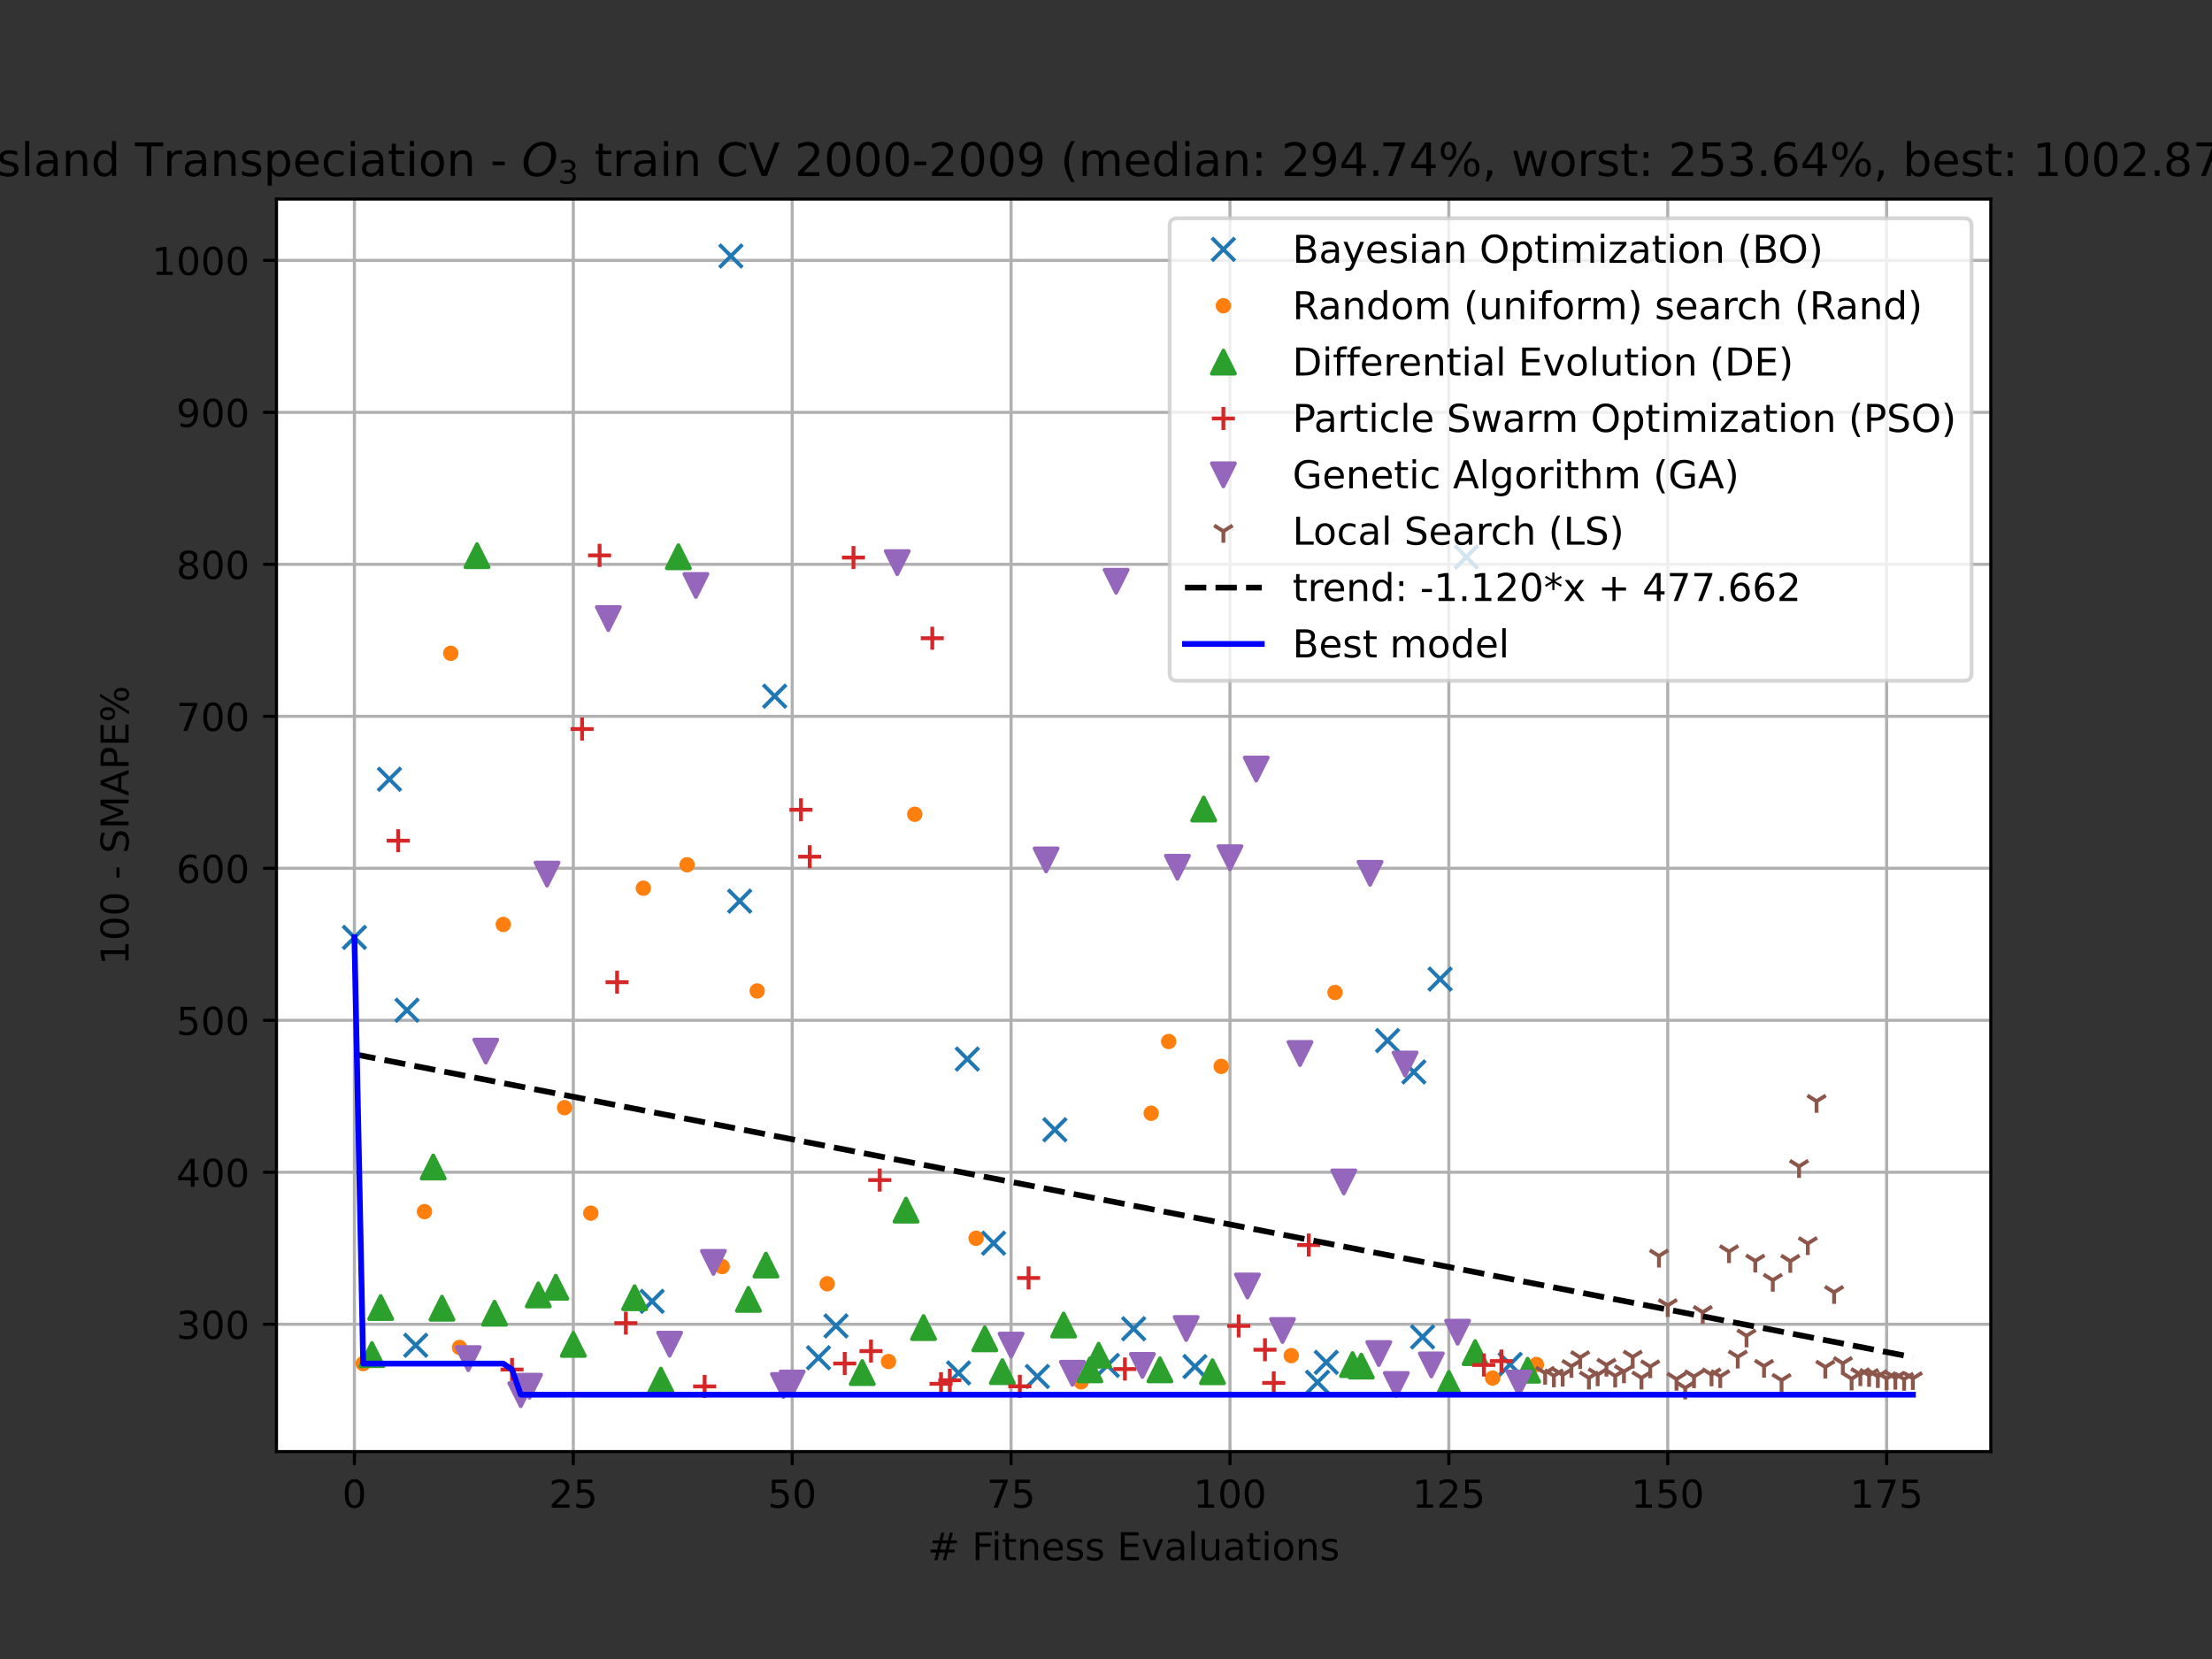 <?xml version="1.0" encoding="utf-8" standalone="no"?>
<!DOCTYPE svg PUBLIC "-//W3C//DTD SVG 1.1//EN"
  "http://www.w3.org/Graphics/SVG/1.1/DTD/svg11.dtd">
<!-- Created with matplotlib (https://matplotlib.org/) -->
<svg height="432pt" version="1.1" viewBox="0 0 576 432" width="576pt" xmlns="http://www.w3.org/2000/svg" xmlns:xlink="http://www.w3.org/1999/xlink">
 <rect x="0" y="0" width="576" height="432" fill="#333333" stroke="none"/>
 <defs>
  <style type="text/css">*{stroke-linecap:butt;stroke-linejoin:round;}</style>
 </defs>
 <g id="figure_1">
  <g id="patch_1">
   <path d="M 0 432 
L 576 432 
L 576 0 
L 0 0 
z
" style="fill:none;"/>
  </g>
  <g id="axes_1">
   <g id="patch_2">
    <path d="M 72 378 
L 518.4 378 
L 518.4 51.84 
L 72 51.84 
z
" style="fill:#ffffff;"/>
   </g>
   <g id="matplotlib.axis_1">
    <g id="xtick_1">
     <g id="line2d_1">
      <path clip-path="url(#pa93a5b5f9f)" d="M 92.291 378 
L 92.291 51.84 
" style="fill:none;stroke:#b0b0b0;stroke-linecap:square;stroke-width:0.8;"/>
     </g>
     <g id="line2d_2">
      <defs>
       <path d="M 0 0 
L 0 3.5 
" id="m801da34bcb" style="stroke:#000000;stroke-width:0.8;"/>
      </defs>
      <g>
       <use style="stroke:#000000;stroke-width:0.8;" x="92.291" xlink:href="#m801da34bcb" y="378"/>
      </g>
     </g>
     <g id="text_1">
      <!-- 0 -->
      <g transform="translate(89.11 392.598)scale(0.1 -0.1)">
       <defs>
        <path d="M 31.781 66.406 
Q 24.172 66.406 20.328 58.906 
Q 16.5 51.422 16.5 36.375 
Q 16.5 21.391 20.328 13.891 
Q 24.172 6.391 31.781 6.391 
Q 39.453 6.391 43.281 13.891 
Q 47.125 21.391 47.125 36.375 
Q 47.125 51.422 43.281 58.906 
Q 39.453 66.406 31.781 66.406 
z
M 31.781 74.219 
Q 44.047 74.219 50.516 64.516 
Q 56.984 54.828 56.984 36.375 
Q 56.984 17.969 50.516 8.266 
Q 44.047 -1.422 31.781 -1.422 
Q 19.531 -1.422 13.062 8.266 
Q 6.594 17.969 6.594 36.375 
Q 6.594 54.828 13.062 64.516 
Q 19.531 74.219 31.781 74.219 
z
" id="DejaVuSans-48"/>
       </defs>
       <use xlink:href="#DejaVuSans-48"/>
      </g>
     </g>
    </g>
    <g id="xtick_2">
     <g id="line2d_3">
      <path clip-path="url(#pa93a5b5f9f)" d="M 149.288 378 
L 149.288 51.84 
" style="fill:none;stroke:#b0b0b0;stroke-linecap:square;stroke-width:0.8;"/>
     </g>
     <g id="line2d_4">
      <g>
       <use style="stroke:#000000;stroke-width:0.8;" x="149.288" xlink:href="#m801da34bcb" y="378"/>
      </g>
     </g>
     <g id="text_2">
      <!-- 25 -->
      <g transform="translate(142.925 392.598)scale(0.1 -0.1)">
       <defs>
        <path d="M 19.188 8.297 
L 53.609 8.297 
L 53.609 0 
L 7.328 0 
L 7.328 8.297 
Q 12.938 14.109 22.625 23.891 
Q 32.328 33.688 34.812 36.531 
Q 39.547 41.844 41.422 45.531 
Q 43.312 49.219 43.312 52.781 
Q 43.312 58.594 39.234 62.25 
Q 35.156 65.922 28.609 65.922 
Q 23.969 65.922 18.812 64.312 
Q 13.672 62.703 7.812 59.422 
L 7.812 69.391 
Q 13.766 71.781 18.938 73 
Q 24.125 74.219 28.422 74.219 
Q 39.75 74.219 46.484 68.547 
Q 53.219 62.891 53.219 53.422 
Q 53.219 48.922 51.531 44.891 
Q 49.859 40.875 45.406 35.406 
Q 44.188 33.984 37.641 27.219 
Q 31.109 20.453 19.188 8.297 
z
" id="DejaVuSans-50"/>
        <path d="M 10.797 72.906 
L 49.516 72.906 
L 49.516 64.594 
L 19.828 64.594 
L 19.828 46.734 
Q 21.969 47.469 24.109 47.828 
Q 26.266 48.188 28.422 48.188 
Q 40.625 48.188 47.75 41.5 
Q 54.891 34.812 54.891 23.391 
Q 54.891 11.625 47.562 5.094 
Q 40.234 -1.422 26.906 -1.422 
Q 22.312 -1.422 17.547 -0.641 
Q 12.797 0.141 7.719 1.703 
L 7.719 11.625 
Q 12.109 9.234 16.797 8.062 
Q 21.484 6.891 26.703 6.891 
Q 35.156 6.891 40.078 11.328 
Q 45.016 15.766 45.016 23.391 
Q 45.016 31 40.078 35.438 
Q 35.156 39.891 26.703 39.891 
Q 22.75 39.891 18.812 39.016 
Q 14.891 38.141 10.797 36.281 
z
" id="DejaVuSans-53"/>
       </defs>
       <use xlink:href="#DejaVuSans-50"/>
       <use x="63.623" xlink:href="#DejaVuSans-53"/>
      </g>
     </g>
    </g>
    <g id="xtick_3">
     <g id="line2d_5">
      <path clip-path="url(#pa93a5b5f9f)" d="M 206.285 378 
L 206.285 51.84 
" style="fill:none;stroke:#b0b0b0;stroke-linecap:square;stroke-width:0.8;"/>
     </g>
     <g id="line2d_6">
      <g>
       <use style="stroke:#000000;stroke-width:0.8;" x="206.285" xlink:href="#m801da34bcb" y="378"/>
      </g>
     </g>
     <g id="text_3">
      <!-- 50 -->
      <g transform="translate(199.922 392.598)scale(0.1 -0.1)">
       <use xlink:href="#DejaVuSans-53"/>
       <use x="63.623" xlink:href="#DejaVuSans-48"/>
      </g>
     </g>
    </g>
    <g id="xtick_4">
     <g id="line2d_7">
      <path clip-path="url(#pa93a5b5f9f)" d="M 263.282 378 
L 263.282 51.84 
" style="fill:none;stroke:#b0b0b0;stroke-linecap:square;stroke-width:0.8;"/>
     </g>
     <g id="line2d_8">
      <g>
       <use style="stroke:#000000;stroke-width:0.8;" x="263.282" xlink:href="#m801da34bcb" y="378"/>
      </g>
     </g>
     <g id="text_4">
      <!-- 75 -->
      <g transform="translate(256.919 392.598)scale(0.1 -0.1)">
       <defs>
        <path d="M 8.203 72.906 
L 55.078 72.906 
L 55.078 68.703 
L 28.609 0 
L 18.312 0 
L 43.219 64.594 
L 8.203 64.594 
z
" id="DejaVuSans-55"/>
       </defs>
       <use xlink:href="#DejaVuSans-55"/>
       <use x="63.623" xlink:href="#DejaVuSans-53"/>
      </g>
     </g>
    </g>
    <g id="xtick_5">
     <g id="line2d_9">
      <path clip-path="url(#pa93a5b5f9f)" d="M 320.279 378 
L 320.279 51.84 
" style="fill:none;stroke:#b0b0b0;stroke-linecap:square;stroke-width:0.8;"/>
     </g>
     <g id="line2d_10">
      <g>
       <use style="stroke:#000000;stroke-width:0.8;" x="320.279" xlink:href="#m801da34bcb" y="378"/>
      </g>
     </g>
     <g id="text_5">
      <!-- 100 -->
      <g transform="translate(310.735 392.598)scale(0.1 -0.1)">
       <defs>
        <path d="M 12.406 8.297 
L 28.516 8.297 
L 28.516 63.922 
L 10.984 60.406 
L 10.984 69.391 
L 28.422 72.906 
L 38.281 72.906 
L 38.281 8.297 
L 54.391 8.297 
L 54.391 0 
L 12.406 0 
z
" id="DejaVuSans-49"/>
       </defs>
       <use xlink:href="#DejaVuSans-49"/>
       <use x="63.623" xlink:href="#DejaVuSans-48"/>
       <use x="127.246" xlink:href="#DejaVuSans-48"/>
      </g>
     </g>
    </g>
    <g id="xtick_6">
     <g id="line2d_11">
      <path clip-path="url(#pa93a5b5f9f)" d="M 377.276 378 
L 377.276 51.84 
" style="fill:none;stroke:#b0b0b0;stroke-linecap:square;stroke-width:0.8;"/>
     </g>
     <g id="line2d_12">
      <g>
       <use style="stroke:#000000;stroke-width:0.8;" x="377.276" xlink:href="#m801da34bcb" y="378"/>
      </g>
     </g>
     <g id="text_6">
      <!-- 125 -->
      <g transform="translate(367.732 392.598)scale(0.1 -0.1)">
       <use xlink:href="#DejaVuSans-49"/>
       <use x="63.623" xlink:href="#DejaVuSans-50"/>
       <use x="127.246" xlink:href="#DejaVuSans-53"/>
      </g>
     </g>
    </g>
    <g id="xtick_7">
     <g id="line2d_13">
      <path clip-path="url(#pa93a5b5f9f)" d="M 434.273 378 
L 434.273 51.84 
" style="fill:none;stroke:#b0b0b0;stroke-linecap:square;stroke-width:0.8;"/>
     </g>
     <g id="line2d_14">
      <g>
       <use style="stroke:#000000;stroke-width:0.8;" x="434.273" xlink:href="#m801da34bcb" y="378"/>
      </g>
     </g>
     <g id="text_7">
      <!-- 150 -->
      <g transform="translate(424.729 392.598)scale(0.1 -0.1)">
       <use xlink:href="#DejaVuSans-49"/>
       <use x="63.623" xlink:href="#DejaVuSans-53"/>
       <use x="127.246" xlink:href="#DejaVuSans-48"/>
      </g>
     </g>
    </g>
    <g id="xtick_8">
     <g id="line2d_15">
      <path clip-path="url(#pa93a5b5f9f)" d="M 491.269 378 
L 491.269 51.84 
" style="fill:none;stroke:#b0b0b0;stroke-linecap:square;stroke-width:0.8;"/>
     </g>
     <g id="line2d_16">
      <g>
       <use style="stroke:#000000;stroke-width:0.8;" x="491.269" xlink:href="#m801da34bcb" y="378"/>
      </g>
     </g>
     <g id="text_8">
      <!-- 175 -->
      <g transform="translate(481.726 392.598)scale(0.1 -0.1)">
       <use xlink:href="#DejaVuSans-49"/>
       <use x="63.623" xlink:href="#DejaVuSans-55"/>
       <use x="127.246" xlink:href="#DejaVuSans-53"/>
      </g>
     </g>
    </g>
    <g id="text_9">
     <!-- # Fitness Evaluations -->
     <g transform="translate(241.528 406.277)scale(0.1 -0.1)">
      <defs>
       <path d="M 51.125 44 
L 36.922 44 
L 32.812 27.688 
L 47.125 27.688 
z
M 43.797 71.781 
L 38.719 51.516 
L 52.984 51.516 
L 58.109 71.781 
L 65.922 71.781 
L 60.891 51.516 
L 76.125 51.516 
L 76.125 44 
L 58.984 44 
L 54.984 27.688 
L 70.516 27.688 
L 70.516 20.219 
L 53.078 20.219 
L 48 0 
L 40.188 0 
L 45.219 20.219 
L 30.906 20.219 
L 25.875 0 
L 18.016 0 
L 23.094 20.219 
L 7.719 20.219 
L 7.719 27.688 
L 24.906 27.688 
L 29 44 
L 13.281 44 
L 13.281 51.516 
L 30.906 51.516 
L 35.891 71.781 
z
" id="DejaVuSans-35"/>
       <path id="DejaVuSans-32"/>
       <path d="M 9.812 72.906 
L 51.703 72.906 
L 51.703 64.594 
L 19.672 64.594 
L 19.672 43.109 
L 48.578 43.109 
L 48.578 34.812 
L 19.672 34.812 
L 19.672 0 
L 9.812 0 
z
" id="DejaVuSans-70"/>
       <path d="M 9.422 54.688 
L 18.406 54.688 
L 18.406 0 
L 9.422 0 
z
M 9.422 75.984 
L 18.406 75.984 
L 18.406 64.594 
L 9.422 64.594 
z
" id="DejaVuSans-105"/>
       <path d="M 18.312 70.219 
L 18.312 54.688 
L 36.812 54.688 
L 36.812 47.703 
L 18.312 47.703 
L 18.312 18.016 
Q 18.312 11.328 20.141 9.422 
Q 21.969 7.516 27.594 7.516 
L 36.812 7.516 
L 36.812 0 
L 27.594 0 
Q 17.188 0 13.234 3.875 
Q 9.281 7.766 9.281 18.016 
L 9.281 47.703 
L 2.688 47.703 
L 2.688 54.688 
L 9.281 54.688 
L 9.281 70.219 
z
" id="DejaVuSans-116"/>
       <path d="M 54.891 33.016 
L 54.891 0 
L 45.906 0 
L 45.906 32.719 
Q 45.906 40.484 42.875 44.328 
Q 39.844 48.188 33.797 48.188 
Q 26.516 48.188 22.312 43.547 
Q 18.109 38.922 18.109 30.906 
L 18.109 0 
L 9.078 0 
L 9.078 54.688 
L 18.109 54.688 
L 18.109 46.188 
Q 21.344 51.125 25.703 53.562 
Q 30.078 56 35.797 56 
Q 45.219 56 50.047 50.172 
Q 54.891 44.344 54.891 33.016 
z
" id="DejaVuSans-110"/>
       <path d="M 56.203 29.594 
L 56.203 25.203 
L 14.891 25.203 
Q 15.484 15.922 20.484 11.062 
Q 25.484 6.203 34.422 6.203 
Q 39.594 6.203 44.453 7.469 
Q 49.312 8.734 54.109 11.281 
L 54.109 2.781 
Q 49.266 0.734 44.188 -0.344 
Q 39.109 -1.422 33.891 -1.422 
Q 20.797 -1.422 13.156 6.188 
Q 5.516 13.812 5.516 26.812 
Q 5.516 40.234 12.766 48.109 
Q 20.016 56 32.328 56 
Q 43.359 56 49.781 48.891 
Q 56.203 41.797 56.203 29.594 
z
M 47.219 32.234 
Q 47.125 39.594 43.094 43.984 
Q 39.062 48.391 32.422 48.391 
Q 24.906 48.391 20.391 44.141 
Q 15.875 39.891 15.188 32.172 
z
" id="DejaVuSans-101"/>
       <path d="M 44.281 53.078 
L 44.281 44.578 
Q 40.484 46.531 36.375 47.5 
Q 32.281 48.484 27.875 48.484 
Q 21.188 48.484 17.844 46.438 
Q 14.5 44.391 14.5 40.281 
Q 14.5 37.156 16.891 35.375 
Q 19.281 33.594 26.516 31.984 
L 29.594 31.297 
Q 39.156 29.25 43.188 25.516 
Q 47.219 21.781 47.219 15.094 
Q 47.219 7.469 41.188 3.016 
Q 35.156 -1.422 24.609 -1.422 
Q 20.219 -1.422 15.453 -0.562 
Q 10.688 0.297 5.422 2 
L 5.422 11.281 
Q 10.406 8.688 15.234 7.391 
Q 20.062 6.109 24.812 6.109 
Q 31.156 6.109 34.562 8.281 
Q 37.984 10.453 37.984 14.406 
Q 37.984 18.062 35.516 20.016 
Q 33.062 21.969 24.703 23.781 
L 21.578 24.516 
Q 13.234 26.266 9.516 29.906 
Q 5.812 33.547 5.812 39.891 
Q 5.812 47.609 11.281 51.797 
Q 16.75 56 26.812 56 
Q 31.781 56 36.172 55.266 
Q 40.578 54.547 44.281 53.078 
z
" id="DejaVuSans-115"/>
       <path d="M 9.812 72.906 
L 55.906 72.906 
L 55.906 64.594 
L 19.672 64.594 
L 19.672 43.016 
L 54.391 43.016 
L 54.391 34.719 
L 19.672 34.719 
L 19.672 8.297 
L 56.781 8.297 
L 56.781 0 
L 9.812 0 
z
" id="DejaVuSans-69"/>
       <path d="M 2.984 54.688 
L 12.5 54.688 
L 29.594 8.797 
L 46.688 54.688 
L 56.203 54.688 
L 35.688 0 
L 23.484 0 
z
" id="DejaVuSans-118"/>
       <path d="M 34.281 27.484 
Q 23.391 27.484 19.188 25 
Q 14.984 22.516 14.984 16.5 
Q 14.984 11.719 18.141 8.906 
Q 21.297 6.109 26.703 6.109 
Q 34.188 6.109 38.703 11.406 
Q 43.219 16.703 43.219 25.484 
L 43.219 27.484 
z
M 52.203 31.203 
L 52.203 0 
L 43.219 0 
L 43.219 8.297 
Q 40.141 3.328 35.547 0.953 
Q 30.953 -1.422 24.312 -1.422 
Q 15.922 -1.422 10.953 3.297 
Q 6 8.016 6 15.922 
Q 6 25.141 12.172 29.828 
Q 18.359 34.516 30.609 34.516 
L 43.219 34.516 
L 43.219 35.406 
Q 43.219 41.609 39.141 45 
Q 35.062 48.391 27.688 48.391 
Q 23 48.391 18.547 47.266 
Q 14.109 46.141 10.016 43.891 
L 10.016 52.203 
Q 14.938 54.109 19.578 55.047 
Q 24.219 56 28.609 56 
Q 40.484 56 46.344 49.844 
Q 52.203 43.703 52.203 31.203 
z
" id="DejaVuSans-97"/>
       <path d="M 9.422 75.984 
L 18.406 75.984 
L 18.406 0 
L 9.422 0 
z
" id="DejaVuSans-108"/>
       <path d="M 8.5 21.578 
L 8.5 54.688 
L 17.484 54.688 
L 17.484 21.922 
Q 17.484 14.156 20.5 10.266 
Q 23.531 6.391 29.594 6.391 
Q 36.859 6.391 41.078 11.031 
Q 45.312 15.672 45.312 23.688 
L 45.312 54.688 
L 54.297 54.688 
L 54.297 0 
L 45.312 0 
L 45.312 8.406 
Q 42.047 3.422 37.719 1 
Q 33.406 -1.422 27.688 -1.422 
Q 18.266 -1.422 13.375 4.438 
Q 8.5 10.297 8.5 21.578 
z
M 31.109 56 
z
" id="DejaVuSans-117"/>
       <path d="M 30.609 48.391 
Q 23.391 48.391 19.188 42.75 
Q 14.984 37.109 14.984 27.297 
Q 14.984 17.484 19.156 11.844 
Q 23.344 6.203 30.609 6.203 
Q 37.797 6.203 41.984 11.859 
Q 46.188 17.531 46.188 27.297 
Q 46.188 37.016 41.984 42.703 
Q 37.797 48.391 30.609 48.391 
z
M 30.609 56 
Q 42.328 56 49.016 48.375 
Q 55.719 40.766 55.719 27.297 
Q 55.719 13.875 49.016 6.219 
Q 42.328 -1.422 30.609 -1.422 
Q 18.844 -1.422 12.172 6.219 
Q 5.516 13.875 5.516 27.297 
Q 5.516 40.766 12.172 48.375 
Q 18.844 56 30.609 56 
z
" id="DejaVuSans-111"/>
      </defs>
      <use xlink:href="#DejaVuSans-35"/>
      <use x="83.789" xlink:href="#DejaVuSans-32"/>
      <use x="115.576" xlink:href="#DejaVuSans-70"/>
      <use x="165.846" xlink:href="#DejaVuSans-105"/>
      <use x="193.629" xlink:href="#DejaVuSans-116"/>
      <use x="232.838" xlink:href="#DejaVuSans-110"/>
      <use x="296.217" xlink:href="#DejaVuSans-101"/>
      <use x="357.74" xlink:href="#DejaVuSans-115"/>
      <use x="409.84" xlink:href="#DejaVuSans-115"/>
      <use x="461.939" xlink:href="#DejaVuSans-32"/>
      <use x="493.727" xlink:href="#DejaVuSans-69"/>
      <use x="556.91" xlink:href="#DejaVuSans-118"/>
      <use x="616.09" xlink:href="#DejaVuSans-97"/>
      <use x="677.369" xlink:href="#DejaVuSans-108"/>
      <use x="705.152" xlink:href="#DejaVuSans-117"/>
      <use x="768.531" xlink:href="#DejaVuSans-97"/>
      <use x="829.811" xlink:href="#DejaVuSans-116"/>
      <use x="869.02" xlink:href="#DejaVuSans-105"/>
      <use x="896.803" xlink:href="#DejaVuSans-111"/>
      <use x="957.984" xlink:href="#DejaVuSans-110"/>
      <use x="1021.363" xlink:href="#DejaVuSans-115"/>
     </g>
    </g>
   </g>
   <g id="matplotlib.axis_2">
    <g id="ytick_1">
     <g id="line2d_17">
      <path clip-path="url(#pa93a5b5f9f)" d="M 72 344.827 
L 518.4 344.827 
" style="fill:none;stroke:#b0b0b0;stroke-linecap:square;stroke-width:0.8;"/>
     </g>
     <g id="line2d_18">
      <defs>
       <path d="M 0 0 
L -3.5 0 
" id="mffbde03033" style="stroke:#000000;stroke-width:0.8;"/>
      </defs>
      <g>
       <use style="stroke:#000000;stroke-width:0.8;" x="72" xlink:href="#mffbde03033" y="344.827"/>
      </g>
     </g>
     <g id="text_10">
      <!-- 300 -->
      <g transform="translate(45.913 348.626)scale(0.1 -0.1)">
       <defs>
        <path d="M 40.578 39.312 
Q 47.656 37.797 51.625 33 
Q 55.609 28.219 55.609 21.188 
Q 55.609 10.406 48.188 4.484 
Q 40.766 -1.422 27.094 -1.422 
Q 22.516 -1.422 17.656 -0.516 
Q 12.797 0.391 7.625 2.203 
L 7.625 11.719 
Q 11.719 9.328 16.594 8.109 
Q 21.484 6.891 26.812 6.891 
Q 36.078 6.891 40.938 10.547 
Q 45.797 14.203 45.797 21.188 
Q 45.797 27.641 41.281 31.266 
Q 36.766 34.906 28.719 34.906 
L 20.219 34.906 
L 20.219 43.016 
L 29.109 43.016 
Q 36.375 43.016 40.234 45.922 
Q 44.094 48.828 44.094 54.297 
Q 44.094 59.906 40.109 62.906 
Q 36.141 65.922 28.719 65.922 
Q 24.656 65.922 20.016 65.031 
Q 15.375 64.156 9.812 62.312 
L 9.812 71.094 
Q 15.438 72.656 20.344 73.438 
Q 25.25 74.219 29.594 74.219 
Q 40.828 74.219 47.359 69.109 
Q 53.906 64.016 53.906 55.328 
Q 53.906 49.266 50.438 45.094 
Q 46.969 40.922 40.578 39.312 
z
" id="DejaVuSans-51"/>
       </defs>
       <use xlink:href="#DejaVuSans-51"/>
       <use x="63.623" xlink:href="#DejaVuSans-48"/>
       <use x="127.246" xlink:href="#DejaVuSans-48"/>
      </g>
     </g>
    </g>
    <g id="ytick_2">
     <g id="line2d_19">
      <path clip-path="url(#pa93a5b5f9f)" d="M 72 305.252 
L 518.4 305.252 
" style="fill:none;stroke:#b0b0b0;stroke-linecap:square;stroke-width:0.8;"/>
     </g>
     <g id="line2d_20">
      <g>
       <use style="stroke:#000000;stroke-width:0.8;" x="72" xlink:href="#mffbde03033" y="305.252"/>
      </g>
     </g>
     <g id="text_11">
      <!-- 400 -->
      <g transform="translate(45.913 309.051)scale(0.1 -0.1)">
       <defs>
        <path d="M 37.797 64.312 
L 12.891 25.391 
L 37.797 25.391 
z
M 35.203 72.906 
L 47.609 72.906 
L 47.609 25.391 
L 58.016 25.391 
L 58.016 17.188 
L 47.609 17.188 
L 47.609 0 
L 37.797 0 
L 37.797 17.188 
L 4.891 17.188 
L 4.891 26.703 
z
" id="DejaVuSans-52"/>
       </defs>
       <use xlink:href="#DejaVuSans-52"/>
       <use x="63.623" xlink:href="#DejaVuSans-48"/>
       <use x="127.246" xlink:href="#DejaVuSans-48"/>
      </g>
     </g>
    </g>
    <g id="ytick_3">
     <g id="line2d_21">
      <path clip-path="url(#pa93a5b5f9f)" d="M 72 265.677 
L 518.4 265.677 
" style="fill:none;stroke:#b0b0b0;stroke-linecap:square;stroke-width:0.8;"/>
     </g>
     <g id="line2d_22">
      <g>
       <use style="stroke:#000000;stroke-width:0.8;" x="72" xlink:href="#mffbde03033" y="265.677"/>
      </g>
     </g>
     <g id="text_12">
      <!-- 500 -->
      <g transform="translate(45.913 269.476)scale(0.1 -0.1)">
       <use xlink:href="#DejaVuSans-53"/>
       <use x="63.623" xlink:href="#DejaVuSans-48"/>
       <use x="127.246" xlink:href="#DejaVuSans-48"/>
      </g>
     </g>
    </g>
    <g id="ytick_4">
     <g id="line2d_23">
      <path clip-path="url(#pa93a5b5f9f)" d="M 72 226.102 
L 518.4 226.102 
" style="fill:none;stroke:#b0b0b0;stroke-linecap:square;stroke-width:0.8;"/>
     </g>
     <g id="line2d_24">
      <g>
       <use style="stroke:#000000;stroke-width:0.8;" x="72" xlink:href="#mffbde03033" y="226.102"/>
      </g>
     </g>
     <g id="text_13">
      <!-- 600 -->
      <g transform="translate(45.913 229.901)scale(0.1 -0.1)">
       <defs>
        <path d="M 33.016 40.375 
Q 26.375 40.375 22.484 35.828 
Q 18.609 31.297 18.609 23.391 
Q 18.609 15.531 22.484 10.953 
Q 26.375 6.391 33.016 6.391 
Q 39.656 6.391 43.531 10.953 
Q 47.406 15.531 47.406 23.391 
Q 47.406 31.297 43.531 35.828 
Q 39.656 40.375 33.016 40.375 
z
M 52.594 71.297 
L 52.594 62.312 
Q 48.875 64.062 45.094 64.984 
Q 41.312 65.922 37.594 65.922 
Q 27.828 65.922 22.672 59.328 
Q 17.531 52.734 16.797 39.406 
Q 19.672 43.656 24.016 45.922 
Q 28.375 48.188 33.594 48.188 
Q 44.578 48.188 50.953 41.516 
Q 57.328 34.859 57.328 23.391 
Q 57.328 12.156 50.688 5.359 
Q 44.047 -1.422 33.016 -1.422 
Q 20.359 -1.422 13.672 8.266 
Q 6.984 17.969 6.984 36.375 
Q 6.984 53.656 15.188 63.938 
Q 23.391 74.219 37.203 74.219 
Q 40.922 74.219 44.703 73.484 
Q 48.484 72.75 52.594 71.297 
z
" id="DejaVuSans-54"/>
       </defs>
       <use xlink:href="#DejaVuSans-54"/>
       <use x="63.623" xlink:href="#DejaVuSans-48"/>
       <use x="127.246" xlink:href="#DejaVuSans-48"/>
      </g>
     </g>
    </g>
    <g id="ytick_5">
     <g id="line2d_25">
      <path clip-path="url(#pa93a5b5f9f)" d="M 72 186.526 
L 518.4 186.526 
" style="fill:none;stroke:#b0b0b0;stroke-linecap:square;stroke-width:0.8;"/>
     </g>
     <g id="line2d_26">
      <g>
       <use style="stroke:#000000;stroke-width:0.8;" x="72" xlink:href="#mffbde03033" y="186.526"/>
      </g>
     </g>
     <g id="text_14">
      <!-- 700 -->
      <g transform="translate(45.913 190.326)scale(0.1 -0.1)">
       <use xlink:href="#DejaVuSans-55"/>
       <use x="63.623" xlink:href="#DejaVuSans-48"/>
       <use x="127.246" xlink:href="#DejaVuSans-48"/>
      </g>
     </g>
    </g>
    <g id="ytick_6">
     <g id="line2d_27">
      <path clip-path="url(#pa93a5b5f9f)" d="M 72 146.951 
L 518.4 146.951 
" style="fill:none;stroke:#b0b0b0;stroke-linecap:square;stroke-width:0.8;"/>
     </g>
     <g id="line2d_28">
      <g>
       <use style="stroke:#000000;stroke-width:0.8;" x="72" xlink:href="#mffbde03033" y="146.951"/>
      </g>
     </g>
     <g id="text_15">
      <!-- 800 -->
      <g transform="translate(45.913 150.75)scale(0.1 -0.1)">
       <defs>
        <path d="M 31.781 34.625 
Q 24.75 34.625 20.719 30.859 
Q 16.703 27.094 16.703 20.516 
Q 16.703 13.922 20.719 10.156 
Q 24.75 6.391 31.781 6.391 
Q 38.812 6.391 42.859 10.172 
Q 46.922 13.969 46.922 20.516 
Q 46.922 27.094 42.891 30.859 
Q 38.875 34.625 31.781 34.625 
z
M 21.922 38.812 
Q 15.578 40.375 12.031 44.719 
Q 8.5 49.078 8.5 55.328 
Q 8.5 64.062 14.719 69.141 
Q 20.953 74.219 31.781 74.219 
Q 42.672 74.219 48.875 69.141 
Q 55.078 64.062 55.078 55.328 
Q 55.078 49.078 51.531 44.719 
Q 48 40.375 41.703 38.812 
Q 48.828 37.156 52.797 32.312 
Q 56.781 27.484 56.781 20.516 
Q 56.781 9.906 50.312 4.234 
Q 43.844 -1.422 31.781 -1.422 
Q 19.734 -1.422 13.25 4.234 
Q 6.781 9.906 6.781 20.516 
Q 6.781 27.484 10.781 32.312 
Q 14.797 37.156 21.922 38.812 
z
M 18.312 54.391 
Q 18.312 48.734 21.844 45.562 
Q 25.391 42.391 31.781 42.391 
Q 38.141 42.391 41.719 45.562 
Q 45.312 48.734 45.312 54.391 
Q 45.312 60.062 41.719 63.234 
Q 38.141 66.406 31.781 66.406 
Q 25.391 66.406 21.844 63.234 
Q 18.312 60.062 18.312 54.391 
z
" id="DejaVuSans-56"/>
       </defs>
       <use xlink:href="#DejaVuSans-56"/>
       <use x="63.623" xlink:href="#DejaVuSans-48"/>
       <use x="127.246" xlink:href="#DejaVuSans-48"/>
      </g>
     </g>
    </g>
    <g id="ytick_7">
     <g id="line2d_29">
      <path clip-path="url(#pa93a5b5f9f)" d="M 72 107.376 
L 518.4 107.376 
" style="fill:none;stroke:#b0b0b0;stroke-linecap:square;stroke-width:0.8;"/>
     </g>
     <g id="line2d_30">
      <g>
       <use style="stroke:#000000;stroke-width:0.8;" x="72" xlink:href="#mffbde03033" y="107.376"/>
      </g>
     </g>
     <g id="text_16">
      <!-- 900 -->
      <g transform="translate(45.913 111.175)scale(0.1 -0.1)">
       <defs>
        <path d="M 10.984 1.516 
L 10.984 10.5 
Q 14.703 8.734 18.5 7.812 
Q 22.312 6.891 25.984 6.891 
Q 35.75 6.891 40.891 13.453 
Q 46.047 20.016 46.781 33.406 
Q 43.953 29.203 39.594 26.953 
Q 35.25 24.703 29.984 24.703 
Q 19.047 24.703 12.672 31.312 
Q 6.297 37.938 6.297 49.422 
Q 6.297 60.641 12.938 67.422 
Q 19.578 74.219 30.609 74.219 
Q 43.266 74.219 49.922 64.516 
Q 56.594 54.828 56.594 36.375 
Q 56.594 19.141 48.406 8.859 
Q 40.234 -1.422 26.422 -1.422 
Q 22.703 -1.422 18.891 -0.688 
Q 15.094 0.047 10.984 1.516 
z
M 30.609 32.422 
Q 37.25 32.422 41.125 36.953 
Q 45.016 41.5 45.016 49.422 
Q 45.016 57.281 41.125 61.844 
Q 37.25 66.406 30.609 66.406 
Q 23.969 66.406 20.094 61.844 
Q 16.219 57.281 16.219 49.422 
Q 16.219 41.5 20.094 36.953 
Q 23.969 32.422 30.609 32.422 
z
" id="DejaVuSans-57"/>
       </defs>
       <use xlink:href="#DejaVuSans-57"/>
       <use x="63.623" xlink:href="#DejaVuSans-48"/>
       <use x="127.246" xlink:href="#DejaVuSans-48"/>
      </g>
     </g>
    </g>
    <g id="ytick_8">
     <g id="line2d_31">
      <path clip-path="url(#pa93a5b5f9f)" d="M 72 67.801 
L 518.4 67.801 
" style="fill:none;stroke:#b0b0b0;stroke-linecap:square;stroke-width:0.8;"/>
     </g>
     <g id="line2d_32">
      <g>
       <use style="stroke:#000000;stroke-width:0.8;" x="72" xlink:href="#mffbde03033" y="67.801"/>
      </g>
     </g>
     <g id="text_17">
      <!-- 1000 -->
      <g transform="translate(39.55 71.6)scale(0.1 -0.1)">
       <use xlink:href="#DejaVuSans-49"/>
       <use x="63.623" xlink:href="#DejaVuSans-48"/>
       <use x="127.246" xlink:href="#DejaVuSans-48"/>
       <use x="190.869" xlink:href="#DejaVuSans-48"/>
      </g>
     </g>
    </g>
    <g id="text_18">
     <!-- 100 - SMAPE% -->
     <g transform="translate(33.47 251.279)rotate(-90)scale(0.1 -0.1)">
      <defs>
       <path d="M 4.891 31.391 
L 31.203 31.391 
L 31.203 23.391 
L 4.891 23.391 
z
" id="DejaVuSans-45"/>
       <path d="M 53.516 70.516 
L 53.516 60.891 
Q 47.906 63.578 42.922 64.891 
Q 37.938 66.219 33.297 66.219 
Q 25.25 66.219 20.875 63.094 
Q 16.5 59.969 16.5 54.203 
Q 16.5 49.359 19.406 46.891 
Q 22.312 44.438 30.422 42.922 
L 36.375 41.703 
Q 47.406 39.594 52.656 34.297 
Q 57.906 29 57.906 20.125 
Q 57.906 9.516 50.797 4.047 
Q 43.703 -1.422 29.984 -1.422 
Q 24.812 -1.422 18.969 -0.25 
Q 13.141 0.922 6.891 3.219 
L 6.891 13.375 
Q 12.891 10.016 18.656 8.297 
Q 24.422 6.594 29.984 6.594 
Q 38.422 6.594 43.016 9.906 
Q 47.609 13.234 47.609 19.391 
Q 47.609 24.75 44.312 27.781 
Q 41.016 30.812 33.5 32.328 
L 27.484 33.5 
Q 16.453 35.688 11.516 40.375 
Q 6.594 45.062 6.594 53.422 
Q 6.594 63.094 13.406 68.656 
Q 20.219 74.219 32.172 74.219 
Q 37.312 74.219 42.625 73.281 
Q 47.953 72.359 53.516 70.516 
z
" id="DejaVuSans-83"/>
       <path d="M 9.812 72.906 
L 24.516 72.906 
L 43.109 23.297 
L 61.812 72.906 
L 76.516 72.906 
L 76.516 0 
L 66.891 0 
L 66.891 64.016 
L 48.094 14.016 
L 38.188 14.016 
L 19.391 64.016 
L 19.391 0 
L 9.812 0 
z
" id="DejaVuSans-77"/>
       <path d="M 34.188 63.188 
L 20.797 26.906 
L 47.609 26.906 
z
M 28.609 72.906 
L 39.797 72.906 
L 67.578 0 
L 57.328 0 
L 50.688 18.703 
L 17.828 18.703 
L 11.188 0 
L 0.781 0 
z
" id="DejaVuSans-65"/>
       <path d="M 19.672 64.797 
L 19.672 37.406 
L 32.078 37.406 
Q 38.969 37.406 42.719 40.969 
Q 46.484 44.531 46.484 51.125 
Q 46.484 57.672 42.719 61.234 
Q 38.969 64.797 32.078 64.797 
z
M 9.812 72.906 
L 32.078 72.906 
Q 44.344 72.906 50.609 67.359 
Q 56.891 61.812 56.891 51.125 
Q 56.891 40.328 50.609 34.812 
Q 44.344 29.297 32.078 29.297 
L 19.672 29.297 
L 19.672 0 
L 9.812 0 
z
" id="DejaVuSans-80"/>
       <path d="M 72.703 32.078 
Q 68.453 32.078 66.031 28.469 
Q 63.625 24.859 63.625 18.406 
Q 63.625 12.062 66.031 8.422 
Q 68.453 4.781 72.703 4.781 
Q 76.859 4.781 79.266 8.422 
Q 81.688 12.062 81.688 18.406 
Q 81.688 24.812 79.266 28.438 
Q 76.859 32.078 72.703 32.078 
z
M 72.703 38.281 
Q 80.422 38.281 84.953 32.906 
Q 89.5 27.547 89.5 18.406 
Q 89.5 9.281 84.938 3.922 
Q 80.375 -1.422 72.703 -1.422 
Q 64.891 -1.422 60.344 3.922 
Q 55.812 9.281 55.812 18.406 
Q 55.812 27.594 60.375 32.938 
Q 64.938 38.281 72.703 38.281 
z
M 22.312 68.016 
Q 18.109 68.016 15.688 64.375 
Q 13.281 60.75 13.281 54.391 
Q 13.281 47.953 15.672 44.328 
Q 18.062 40.719 22.312 40.719 
Q 26.562 40.719 28.969 44.328 
Q 31.391 47.953 31.391 54.391 
Q 31.391 60.688 28.953 64.344 
Q 26.516 68.016 22.312 68.016 
z
M 66.406 74.219 
L 74.219 74.219 
L 28.609 -1.422 
L 20.797 -1.422 
z
M 22.312 74.219 
Q 30.031 74.219 34.609 68.875 
Q 39.203 63.531 39.203 54.391 
Q 39.203 45.172 34.641 39.844 
Q 30.078 34.516 22.312 34.516 
Q 14.547 34.516 10.031 39.859 
Q 5.516 45.219 5.516 54.391 
Q 5.516 63.484 10.047 68.844 
Q 14.594 74.219 22.312 74.219 
z
" id="DejaVuSans-37"/>
      </defs>
      <use xlink:href="#DejaVuSans-49"/>
      <use x="63.623" xlink:href="#DejaVuSans-48"/>
      <use x="127.246" xlink:href="#DejaVuSans-48"/>
      <use x="190.869" xlink:href="#DejaVuSans-32"/>
      <use x="222.656" xlink:href="#DejaVuSans-45"/>
      <use x="258.74" xlink:href="#DejaVuSans-32"/>
      <use x="290.527" xlink:href="#DejaVuSans-83"/>
      <use x="354.004" xlink:href="#DejaVuSans-77"/>
      <use x="440.283" xlink:href="#DejaVuSans-65"/>
      <use x="508.691" xlink:href="#DejaVuSans-80"/>
      <use x="568.994" xlink:href="#DejaVuSans-69"/>
      <use x="632.178" xlink:href="#DejaVuSans-37"/>
     </g>
    </g>
   </g>
   <g id="line2d_33">
    <defs>
     <path d="M -3 3 
L 3 -3 
M -3 -3 
L 3 3 
" id="mbf33b5264c" style="stroke:#1f77b4;"/>
    </defs>
    <g clip-path="url(#pa93a5b5f9f)">
     <use style="fill:#1f77b4;stroke:#1f77b4;" x="92.291" xlink:href="#mbf33b5264c" y="244.099"/>
     <use style="fill:#1f77b4;stroke:#1f77b4;" x="101.41" xlink:href="#mbf33b5264c" y="202.914"/>
     <use style="fill:#1f77b4;stroke:#1f77b4;" x="105.97" xlink:href="#mbf33b5264c" y="263.055"/>
     <use style="fill:#1f77b4;stroke:#1f77b4;" x="108.25" xlink:href="#mbf33b5264c" y="350.307"/>
     <use style="fill:#1f77b4;stroke:#1f77b4;" x="169.807" xlink:href="#mbf33b5264c" y="338.87"/>
     <use style="fill:#1f77b4;stroke:#1f77b4;" x="190.326" xlink:href="#mbf33b5264c" y="66.665"/>
     <use style="fill:#1f77b4;stroke:#1f77b4;" x="192.606" xlink:href="#mbf33b5264c" y="234.655"/>
     <use style="fill:#1f77b4;stroke:#1f77b4;" x="201.725" xlink:href="#mbf33b5264c" y="181.28"/>
     <use style="fill:#1f77b4;stroke:#1f77b4;" x="213.124" xlink:href="#mbf33b5264c" y="353.56"/>
     <use style="fill:#1f77b4;stroke:#1f77b4;" x="217.684" xlink:href="#mbf33b5264c" y="345.266"/>
     <use style="fill:#1f77b4;stroke:#1f77b4;" x="249.602" xlink:href="#mbf33b5264c" y="357.519"/>
     <use style="fill:#1f77b4;stroke:#1f77b4;" x="251.882" xlink:href="#mbf33b5264c" y="275.774"/>
     <use style="fill:#1f77b4;stroke:#1f77b4;" x="258.722" xlink:href="#mbf33b5264c" y="323.718"/>
     <use style="fill:#1f77b4;stroke:#1f77b4;" x="270.121" xlink:href="#mbf33b5264c" y="358.434"/>
     <use style="fill:#1f77b4;stroke:#1f77b4;" x="274.681" xlink:href="#mbf33b5264c" y="294.19"/>
     <use style="fill:#1f77b4;stroke:#1f77b4;" x="288.36" xlink:href="#mbf33b5264c" y="355.551"/>
     <use style="fill:#1f77b4;stroke:#1f77b4;" x="295.2" xlink:href="#mbf33b5264c" y="346.002"/>
     <use style="fill:#1f77b4;stroke:#1f77b4;" x="311.159" xlink:href="#mbf33b5264c" y="355.853"/>
     <use style="fill:#1f77b4;stroke:#1f77b4;" x="343.077" xlink:href="#mbf33b5264c" y="359.94"/>
     <use style="fill:#1f77b4;stroke:#1f77b4;" x="345.357" xlink:href="#mbf33b5264c" y="354.756"/>
     <use style="fill:#1f77b4;stroke:#1f77b4;" x="361.316" xlink:href="#mbf33b5264c" y="270.96"/>
     <use style="fill:#1f77b4;stroke:#1f77b4;" x="368.156" xlink:href="#mbf33b5264c" y="279.136"/>
     <use style="fill:#1f77b4;stroke:#1f77b4;" x="370.436" xlink:href="#mbf33b5264c" y="348.135"/>
     <use style="fill:#1f77b4;stroke:#1f77b4;" x="374.996" xlink:href="#mbf33b5264c" y="254.952"/>
     <use style="fill:#1f77b4;stroke:#1f77b4;" x="381.835" xlink:href="#mbf33b5264c" y="145.052"/>
     <use style="fill:#1f77b4;stroke:#1f77b4;" x="393.235" xlink:href="#mbf33b5264c" y="355.288"/>
    </g>
   </g>
   <g id="line2d_34">
    <defs>
     <path d="M 0 1.5 
C 0.398 1.5 0.779 1.342 1.061 1.061 
C 1.342 0.779 1.5 0.398 1.5 0 
C 1.5 -0.398 1.342 -0.779 1.061 -1.061 
C 0.779 -1.342 0.398 -1.5 0 -1.5 
C -0.398 -1.5 -0.779 -1.342 -1.061 -1.061 
C -1.342 -0.779 -1.5 -0.398 -1.5 0 
C -1.5 0.398 -1.342 0.779 -1.061 1.061 
C -0.779 1.342 -0.398 1.5 0 1.5 
z
" id="m2e629a52c8" style="stroke:#ff7f0e;"/>
    </defs>
    <g clip-path="url(#pa93a5b5f9f)">
     <use style="fill:#ff7f0e;stroke:#ff7f0e;" x="94.571" xlink:href="#m2e629a52c8" y="355.075"/>
     <use style="fill:#ff7f0e;stroke:#ff7f0e;" x="110.53" xlink:href="#m2e629a52c8" y="315.499"/>
     <use style="fill:#ff7f0e;stroke:#ff7f0e;" x="117.37" xlink:href="#m2e629a52c8" y="170.126"/>
     <use style="fill:#ff7f0e;stroke:#ff7f0e;" x="119.649" xlink:href="#m2e629a52c8" y="350.868"/>
     <use style="fill:#ff7f0e;stroke:#ff7f0e;" x="131.049" xlink:href="#m2e629a52c8" y="240.725"/>
     <use style="fill:#ff7f0e;stroke:#ff7f0e;" x="147.008" xlink:href="#m2e629a52c8" y="288.435"/>
     <use style="fill:#ff7f0e;stroke:#ff7f0e;" x="153.848" xlink:href="#m2e629a52c8" y="315.905"/>
     <use style="fill:#ff7f0e;stroke:#ff7f0e;" x="167.527" xlink:href="#m2e629a52c8" y="231.283"/>
     <use style="fill:#ff7f0e;stroke:#ff7f0e;" x="178.926" xlink:href="#m2e629a52c8" y="225.187"/>
     <use style="fill:#ff7f0e;stroke:#ff7f0e;" x="188.046" xlink:href="#m2e629a52c8" y="329.808"/>
     <use style="fill:#ff7f0e;stroke:#ff7f0e;" x="197.165" xlink:href="#m2e629a52c8" y="258.042"/>
     <use style="fill:#ff7f0e;stroke:#ff7f0e;" x="215.404" xlink:href="#m2e629a52c8" y="334.29"/>
     <use style="fill:#ff7f0e;stroke:#ff7f0e;" x="231.363" xlink:href="#m2e629a52c8" y="354.539"/>
     <use style="fill:#ff7f0e;stroke:#ff7f0e;" x="238.203" xlink:href="#m2e629a52c8" y="212.027"/>
     <use style="fill:#ff7f0e;stroke:#ff7f0e;" x="254.162" xlink:href="#m2e629a52c8" y="322.444"/>
     <use style="fill:#ff7f0e;stroke:#ff7f0e;" x="281.521" xlink:href="#m2e629a52c8" y="359.832"/>
     <use style="fill:#ff7f0e;stroke:#ff7f0e;" x="299.76" xlink:href="#m2e629a52c8" y="289.892"/>
     <use style="fill:#ff7f0e;stroke:#ff7f0e;" x="304.32" xlink:href="#m2e629a52c8" y="271.202"/>
     <use style="fill:#ff7f0e;stroke:#ff7f0e;" x="317.999" xlink:href="#m2e629a52c8" y="277.685"/>
     <use style="fill:#ff7f0e;stroke:#ff7f0e;" x="336.238" xlink:href="#m2e629a52c8" y="353.004"/>
     <use style="fill:#ff7f0e;stroke:#ff7f0e;" x="347.637" xlink:href="#m2e629a52c8" y="258.437"/>
     <use style="fill:#ff7f0e;stroke:#ff7f0e;" x="388.675" xlink:href="#m2e629a52c8" y="358.845"/>
     <use style="fill:#ff7f0e;stroke:#ff7f0e;" x="400.074" xlink:href="#m2e629a52c8" y="355.323"/>
    </g>
   </g>
   <g id="line2d_35">
    <defs>
     <path d="M 0 -3 
L -3 3 
L 3 3 
z
" id="mab535f8850" style="stroke:#2ca02c;stroke-linejoin:miter;"/>
    </defs>
    <g clip-path="url(#pa93a5b5f9f)">
     <use style="fill:#2ca02c;stroke:#2ca02c;stroke-linejoin:miter;" x="96.851" xlink:href="#mab535f8850" y="352.738"/>
     <use style="fill:#2ca02c;stroke:#2ca02c;stroke-linejoin:miter;" x="99.131" xlink:href="#mab535f8850" y="340.473"/>
     <use style="fill:#2ca02c;stroke:#2ca02c;stroke-linejoin:miter;" x="112.81" xlink:href="#mab535f8850" y="303.88"/>
     <use style="fill:#2ca02c;stroke:#2ca02c;stroke-linejoin:miter;" x="115.09" xlink:href="#mab535f8850" y="340.652"/>
     <use style="fill:#2ca02c;stroke:#2ca02c;stroke-linejoin:miter;" x="124.209" xlink:href="#mab535f8850" y="144.694"/>
     <use style="fill:#2ca02c;stroke:#2ca02c;stroke-linejoin:miter;" x="128.769" xlink:href="#mab535f8850" y="341.964"/>
     <use style="fill:#2ca02c;stroke:#2ca02c;stroke-linejoin:miter;" x="140.168" xlink:href="#mab535f8850" y="337.197"/>
     <use style="fill:#2ca02c;stroke:#2ca02c;stroke-linejoin:miter;" x="144.728" xlink:href="#mab535f8850" y="335.194"/>
     <use style="fill:#2ca02c;stroke:#2ca02c;stroke-linejoin:miter;" x="149.288" xlink:href="#mab535f8850" y="350.076"/>
     <use style="fill:#2ca02c;stroke:#2ca02c;stroke-linejoin:miter;" x="165.247" xlink:href="#mab535f8850" y="337.919"/>
     <use style="fill:#2ca02c;stroke:#2ca02c;stroke-linejoin:miter;" x="172.087" xlink:href="#mab535f8850" y="359.381"/>
     <use style="fill:#2ca02c;stroke:#2ca02c;stroke-linejoin:miter;" x="176.646" xlink:href="#mab535f8850" y="144.982"/>
     <use style="fill:#2ca02c;stroke:#2ca02c;stroke-linejoin:miter;" x="194.885" xlink:href="#mab535f8850" y="338.345"/>
     <use style="fill:#2ca02c;stroke:#2ca02c;stroke-linejoin:miter;" x="199.445" xlink:href="#mab535f8850" y="329.418"/>
     <use style="fill:#2ca02c;stroke:#2ca02c;stroke-linejoin:miter;" x="224.524" xlink:href="#mab535f8850" y="357.411"/>
     <use style="fill:#2ca02c;stroke:#2ca02c;stroke-linejoin:miter;" x="235.923" xlink:href="#mab535f8850" y="315.114"/>
     <use style="fill:#2ca02c;stroke:#2ca02c;stroke-linejoin:miter;" x="240.483" xlink:href="#mab535f8850" y="345.693"/>
     <use style="fill:#2ca02c;stroke:#2ca02c;stroke-linejoin:miter;" x="256.442" xlink:href="#mab535f8850" y="348.633"/>
     <use style="fill:#2ca02c;stroke:#2ca02c;stroke-linejoin:miter;" x="261.002" xlink:href="#mab535f8850" y="357.171"/>
     <use style="fill:#2ca02c;stroke:#2ca02c;stroke-linejoin:miter;" x="276.961" xlink:href="#mab535f8850" y="345.04"/>
     <use style="fill:#2ca02c;stroke:#2ca02c;stroke-linejoin:miter;" x="283.801" xlink:href="#mab535f8850" y="356.706"/>
     <use style="fill:#2ca02c;stroke:#2ca02c;stroke-linejoin:miter;" x="286.08" xlink:href="#mab535f8850" y="352.902"/>
     <use style="fill:#2ca02c;stroke:#2ca02c;stroke-linejoin:miter;" x="302.04" xlink:href="#mab535f8850" y="356.707"/>
     <use style="fill:#2ca02c;stroke:#2ca02c;stroke-linejoin:miter;" x="313.439" xlink:href="#mab535f8850" y="210.67"/>
     <use style="fill:#2ca02c;stroke:#2ca02c;stroke-linejoin:miter;" x="315.719" xlink:href="#mab535f8850" y="357.199"/>
     <use style="fill:#2ca02c;stroke:#2ca02c;stroke-linejoin:miter;" x="352.197" xlink:href="#mab535f8850" y="355.338"/>
     <use style="fill:#2ca02c;stroke:#2ca02c;stroke-linejoin:miter;" x="354.477" xlink:href="#mab535f8850" y="355.731"/>
     <use style="fill:#2ca02c;stroke:#2ca02c;stroke-linejoin:miter;" x="377.276" xlink:href="#mab535f8850" y="360.226"/>
     <use style="fill:#2ca02c;stroke:#2ca02c;stroke-linejoin:miter;" x="384.115" xlink:href="#mab535f8850" y="352.215"/>
     <use style="fill:#2ca02c;stroke:#2ca02c;stroke-linejoin:miter;" x="397.794" xlink:href="#mab535f8850" y="356.801"/>
    </g>
   </g>
   <g id="line2d_36">
    <defs>
     <path d="M -3 0 
L 3 0 
M 0 3 
L 0 -3 
" id="mbddf26019c" style="stroke:#d62728;"/>
    </defs>
    <g clip-path="url(#pa93a5b5f9f)">
     <use style="fill:#d62728;stroke:#d62728;" x="103.69" xlink:href="#mbddf26019c" y="218.911"/>
     <use style="fill:#d62728;stroke:#d62728;" x="133.329" xlink:href="#mbddf26019c" y="356.623"/>
     <use style="fill:#d62728;stroke:#d62728;" x="151.568" xlink:href="#mbddf26019c" y="189.841"/>
     <use style="fill:#d62728;stroke:#d62728;" x="156.127" xlink:href="#mbddf26019c" y="144.618"/>
     <use style="fill:#d62728;stroke:#d62728;" x="160.687" xlink:href="#mbddf26019c" y="255.76"/>
     <use style="fill:#d62728;stroke:#d62728;" x="162.967" xlink:href="#mbddf26019c" y="344.541"/>
     <use style="fill:#d62728;stroke:#d62728;" x="183.486" xlink:href="#mbddf26019c" y="361.022"/>
     <use style="fill:#d62728;stroke:#d62728;" x="208.565" xlink:href="#mbddf26019c" y="210.861"/>
     <use style="fill:#d62728;stroke:#d62728;" x="210.845" xlink:href="#mbddf26019c" y="223.078"/>
     <use style="fill:#d62728;stroke:#d62728;" x="219.964" xlink:href="#mbddf26019c" y="355.055"/>
     <use style="fill:#d62728;stroke:#d62728;" x="222.244" xlink:href="#mbddf26019c" y="145.184"/>
     <use style="fill:#d62728;stroke:#d62728;" x="226.804" xlink:href="#mbddf26019c" y="351.82"/>
     <use style="fill:#d62728;stroke:#d62728;" x="229.084" xlink:href="#mbddf26019c" y="307.281"/>
     <use style="fill:#d62728;stroke:#d62728;" x="242.763" xlink:href="#mbddf26019c" y="166.195"/>
     <use style="fill:#d62728;stroke:#d62728;" x="245.043" xlink:href="#mbddf26019c" y="360.337"/>
     <use style="fill:#d62728;stroke:#d62728;" x="247.323" xlink:href="#mbddf26019c" y="359.416"/>
     <use style="fill:#d62728;stroke:#d62728;" x="265.562" xlink:href="#mbddf26019c" y="360.99"/>
     <use style="fill:#d62728;stroke:#d62728;" x="267.841" xlink:href="#mbddf26019c" y="332.778"/>
     <use style="fill:#d62728;stroke:#d62728;" x="292.92" xlink:href="#mbddf26019c" y="356.501"/>
     <use style="fill:#d62728;stroke:#d62728;" x="322.559" xlink:href="#mbddf26019c" y="345.273"/>
     <use style="fill:#d62728;stroke:#d62728;" x="329.398" xlink:href="#mbddf26019c" y="351.467"/>
     <use style="fill:#d62728;stroke:#d62728;" x="331.678" xlink:href="#mbddf26019c" y="360.104"/>
     <use style="fill:#d62728;stroke:#d62728;" x="340.798" xlink:href="#mbddf26019c" y="324.208"/>
     <use style="fill:#d62728;stroke:#d62728;" x="386.395" xlink:href="#mbddf26019c" y="355.44"/>
     <use style="fill:#d62728;stroke:#d62728;" x="390.955" xlink:href="#mbddf26019c" y="354.424"/>
    </g>
   </g>
   <g id="line2d_37">
    <defs>
     <path d="M -0 3 
L 3 -3 
L -3 -3 
z
" id="mca4b3b2648" style="stroke:#9467bd;stroke-linejoin:miter;"/>
    </defs>
    <g clip-path="url(#pa93a5b5f9f)">
     <use style="fill:#9467bd;stroke:#9467bd;stroke-linejoin:miter;" x="121.929" xlink:href="#mca4b3b2648" y="353.788"/>
     <use style="fill:#9467bd;stroke:#9467bd;stroke-linejoin:miter;" x="126.489" xlink:href="#mca4b3b2648" y="273.716"/>
     <use style="fill:#9467bd;stroke:#9467bd;stroke-linejoin:miter;" x="135.609" xlink:href="#mca4b3b2648" y="363.175"/>
     <use style="fill:#9467bd;stroke:#9467bd;stroke-linejoin:miter;" x="137.888" xlink:href="#mca4b3b2648" y="360.98"/>
     <use style="fill:#9467bd;stroke:#9467bd;stroke-linejoin:miter;" x="142.448" xlink:href="#mca4b3b2648" y="227.615"/>
     <use style="fill:#9467bd;stroke:#9467bd;stroke-linejoin:miter;" x="158.407" xlink:href="#mca4b3b2648" y="161.077"/>
     <use style="fill:#9467bd;stroke:#9467bd;stroke-linejoin:miter;" x="174.366" xlink:href="#mca4b3b2648" y="350.017"/>
     <use style="fill:#9467bd;stroke:#9467bd;stroke-linejoin:miter;" x="181.206" xlink:href="#mca4b3b2648" y="152.458"/>
     <use style="fill:#9467bd;stroke:#9467bd;stroke-linejoin:miter;" x="185.766" xlink:href="#mca4b3b2648" y="328.727"/>
     <use style="fill:#9467bd;stroke:#9467bd;stroke-linejoin:miter;" x="204.005" xlink:href="#mca4b3b2648" y="360.792"/>
     <use style="fill:#9467bd;stroke:#9467bd;stroke-linejoin:miter;" x="206.285" xlink:href="#mca4b3b2648" y="360.142"/>
     <use style="fill:#9467bd;stroke:#9467bd;stroke-linejoin:miter;" x="233.643" xlink:href="#mca4b3b2648" y="146.511"/>
     <use style="fill:#9467bd;stroke:#9467bd;stroke-linejoin:miter;" x="263.282" xlink:href="#mca4b3b2648" y="350.266"/>
     <use style="fill:#9467bd;stroke:#9467bd;stroke-linejoin:miter;" x="272.401" xlink:href="#mca4b3b2648" y="223.92"/>
     <use style="fill:#9467bd;stroke:#9467bd;stroke-linejoin:miter;" x="279.241" xlink:href="#mca4b3b2648" y="357.602"/>
     <use style="fill:#9467bd;stroke:#9467bd;stroke-linejoin:miter;" x="290.64" xlink:href="#mca4b3b2648" y="151.364"/>
     <use style="fill:#9467bd;stroke:#9467bd;stroke-linejoin:miter;" x="297.48" xlink:href="#mca4b3b2648" y="355.552"/>
     <use style="fill:#9467bd;stroke:#9467bd;stroke-linejoin:miter;" x="306.599" xlink:href="#mca4b3b2648" y="225.837"/>
     <use style="fill:#9467bd;stroke:#9467bd;stroke-linejoin:miter;" x="308.879" xlink:href="#mca4b3b2648" y="345.953"/>
     <use style="fill:#9467bd;stroke:#9467bd;stroke-linejoin:miter;" x="320.279" xlink:href="#mca4b3b2648" y="223.347"/>
     <use style="fill:#9467bd;stroke:#9467bd;stroke-linejoin:miter;" x="324.838" xlink:href="#mca4b3b2648" y="334.878"/>
     <use style="fill:#9467bd;stroke:#9467bd;stroke-linejoin:miter;" x="327.118" xlink:href="#mca4b3b2648" y="200.265"/>
     <use style="fill:#9467bd;stroke:#9467bd;stroke-linejoin:miter;" x="333.958" xlink:href="#mca4b3b2648" y="346.455"/>
     <use style="fill:#9467bd;stroke:#9467bd;stroke-linejoin:miter;" x="338.518" xlink:href="#mca4b3b2648" y="274.334"/>
     <use style="fill:#9467bd;stroke:#9467bd;stroke-linejoin:miter;" x="349.917" xlink:href="#mca4b3b2648" y="307.777"/>
     <use style="fill:#9467bd;stroke:#9467bd;stroke-linejoin:miter;" x="356.757" xlink:href="#mca4b3b2648" y="227.414"/>
     <use style="fill:#9467bd;stroke:#9467bd;stroke-linejoin:miter;" x="359.037" xlink:href="#mca4b3b2648" y="352.468"/>
     <use style="fill:#9467bd;stroke:#9467bd;stroke-linejoin:miter;" x="363.596" xlink:href="#mca4b3b2648" y="360.529"/>
     <use style="fill:#9467bd;stroke:#9467bd;stroke-linejoin:miter;" x="365.876" xlink:href="#mca4b3b2648" y="277.07"/>
     <use style="fill:#9467bd;stroke:#9467bd;stroke-linejoin:miter;" x="372.716" xlink:href="#mca4b3b2648" y="355.421"/>
     <use style="fill:#9467bd;stroke:#9467bd;stroke-linejoin:miter;" x="379.555" xlink:href="#mca4b3b2648" y="346.907"/>
     <use style="fill:#9467bd;stroke:#9467bd;stroke-linejoin:miter;" x="395.515" xlink:href="#mca4b3b2648" y="360.147"/>
    </g>
   </g>
   <g id="line2d_38">
    <defs>
     <path d="M 0 0 
L 0 3 
M 0 0 
L 2.4 -1.5 
M 0 0 
L -2.4 -1.5 
" id="me50488e3ee" style="stroke:#8c564b;"/>
    </defs>
    <g clip-path="url(#pa93a5b5f9f)">
     <use style="fill:#8c564b;stroke:#8c564b;" x="402.354" xlink:href="#me50488e3ee" y="357.56"/>
     <use style="fill:#8c564b;stroke:#8c564b;" x="404.634" xlink:href="#me50488e3ee" y="358.252"/>
     <use style="fill:#8c564b;stroke:#8c564b;" x="406.914" xlink:href="#me50488e3ee" y="358.036"/>
     <use style="fill:#8c564b;stroke:#8c564b;" x="409.194" xlink:href="#me50488e3ee" y="355.783"/>
     <use style="fill:#8c564b;stroke:#8c564b;" x="411.474" xlink:href="#me50488e3ee" y="353.489"/>
     <use style="fill:#8c564b;stroke:#8c564b;" x="413.754" xlink:href="#me50488e3ee" y="358.813"/>
     <use style="fill:#8c564b;stroke:#8c564b;" x="416.034" xlink:href="#me50488e3ee" y="357.962"/>
     <use style="fill:#8c564b;stroke:#8c564b;" x="418.313" xlink:href="#me50488e3ee" y="355.46"/>
     <use style="fill:#8c564b;stroke:#8c564b;" x="420.593" xlink:href="#me50488e3ee" y="358.293"/>
     <use style="fill:#8c564b;stroke:#8c564b;" x="422.873" xlink:href="#me50488e3ee" y="357.169"/>
     <use style="fill:#8c564b;stroke:#8c564b;" x="425.153" xlink:href="#me50488e3ee" y="353.358"/>
     <use style="fill:#8c564b;stroke:#8c564b;" x="427.433" xlink:href="#me50488e3ee" y="358.798"/>
     <use style="fill:#8c564b;stroke:#8c564b;" x="429.713" xlink:href="#me50488e3ee" y="355.877"/>
     <use style="fill:#8c564b;stroke:#8c564b;" x="431.993" xlink:href="#me50488e3ee" y="327.052"/>
     <use style="fill:#8c564b;stroke:#8c564b;" x="434.273" xlink:href="#me50488e3ee" y="339.934"/>
     <use style="fill:#8c564b;stroke:#8c564b;" x="436.552" xlink:href="#me50488e3ee" y="359.121"/>
     <use style="fill:#8c564b;stroke:#8c564b;" x="438.832" xlink:href="#me50488e3ee" y="361.394"/>
     <use style="fill:#8c564b;stroke:#8c564b;" x="441.112" xlink:href="#me50488e3ee" y="358.46"/>
     <use style="fill:#8c564b;stroke:#8c564b;" x="443.392" xlink:href="#me50488e3ee" y="341.714"/>
     <use style="fill:#8c564b;stroke:#8c564b;" x="445.672" xlink:href="#me50488e3ee" y="357.97"/>
     <use style="fill:#8c564b;stroke:#8c564b;" x="447.952" xlink:href="#me50488e3ee" y="358.429"/>
     <use style="fill:#8c564b;stroke:#8c564b;" x="450.232" xlink:href="#me50488e3ee" y="325.907"/>
     <use style="fill:#8c564b;stroke:#8c564b;" x="452.512" xlink:href="#me50488e3ee" y="353.346"/>
     <use style="fill:#8c564b;stroke:#8c564b;" x="454.791" xlink:href="#me50488e3ee" y="347.843"/>
     <use style="fill:#8c564b;stroke:#8c564b;" x="457.071" xlink:href="#me50488e3ee" y="328.352"/>
     <use style="fill:#8c564b;stroke:#8c564b;" x="459.351" xlink:href="#me50488e3ee" y="355.742"/>
     <use style="fill:#8c564b;stroke:#8c564b;" x="461.631" xlink:href="#me50488e3ee" y="333.36"/>
     <use style="fill:#8c564b;stroke:#8c564b;" x="463.911" xlink:href="#me50488e3ee" y="359.411"/>
     <use style="fill:#8c564b;stroke:#8c564b;" x="466.191" xlink:href="#me50488e3ee" y="328.415"/>
     <use style="fill:#8c564b;stroke:#8c564b;" x="468.471" xlink:href="#me50488e3ee" y="303.721"/>
     <use style="fill:#8c564b;stroke:#8c564b;" x="470.751" xlink:href="#me50488e3ee" y="323.808"/>
     <use style="fill:#8c564b;stroke:#8c564b;" x="473.03" xlink:href="#me50488e3ee" y="286.763"/>
     <use style="fill:#8c564b;stroke:#8c564b;" x="475.31" xlink:href="#me50488e3ee" y="355.976"/>
     <use style="fill:#8c564b;stroke:#8c564b;" x="477.59" xlink:href="#me50488e3ee" y="336.515"/>
     <use style="fill:#8c564b;stroke:#8c564b;" x="479.87" xlink:href="#me50488e3ee" y="355.02"/>
     <use style="fill:#8c564b;stroke:#8c564b;" x="482.15" xlink:href="#me50488e3ee" y="359.034"/>
     <use style="fill:#8c564b;stroke:#8c564b;" x="484.43" xlink:href="#me50488e3ee" y="357.922"/>
     <use style="fill:#8c564b;stroke:#8c564b;" x="486.71" xlink:href="#me50488e3ee" y="358.12"/>
     <use style="fill:#8c564b;stroke:#8c564b;" x="488.99" xlink:href="#me50488e3ee" y="358.419"/>
     <use style="fill:#8c564b;stroke:#8c564b;" x="491.269" xlink:href="#me50488e3ee" y="358.969"/>
     <use style="fill:#8c564b;stroke:#8c564b;" x="493.549" xlink:href="#me50488e3ee" y="358.85"/>
     <use style="fill:#8c564b;stroke:#8c564b;" x="495.829" xlink:href="#me50488e3ee" y="359.14"/>
     <use style="fill:#8c564b;stroke:#8c564b;" x="498.109" xlink:href="#me50488e3ee" y="358.949"/>
    </g>
   </g>
   <g id="line2d_39">
    <path clip-path="url(#pa93a5b5f9f)" d="M 92.291 274.517 
L 498.109 353.412 
L 498.109 353.412 
" style="fill:none;stroke:#000000;stroke-dasharray:5.55,2.4;stroke-dashoffset:0;stroke-width:1.5;"/>
   </g>
   <g id="line2d_40">
    <path clip-path="url(#pa93a5b5f9f)" d="M 92.291 244.099 
L 94.571 355.075 
L 131.049 355.075 
L 133.329 356.623 
L 135.609 363.175 
L 498.109 363.175 
L 498.109 363.175 
" style="fill:none;stroke:#0000ff;stroke-linecap:square;stroke-width:1.5;"/>
   </g>
   <g id="patch_3">
    <path d="M 72 378 
L 72 51.84 
" style="fill:none;stroke:#000000;stroke-linecap:square;stroke-linejoin:miter;stroke-width:0.8;"/>
   </g>
   <g id="patch_4">
    <path d="M 518.4 378 
L 518.4 51.84 
" style="fill:none;stroke:#000000;stroke-linecap:square;stroke-linejoin:miter;stroke-width:0.8;"/>
   </g>
   <g id="patch_5">
    <path d="M 72 378 
L 518.4 378 
" style="fill:none;stroke:#000000;stroke-linecap:square;stroke-linejoin:miter;stroke-width:0.8;"/>
   </g>
   <g id="patch_6">
    <path d="M 72 51.84 
L 518.4 51.84 
" style="fill:none;stroke:#000000;stroke-linecap:square;stroke-linejoin:miter;stroke-width:0.8;"/>
   </g>
   <g id="text_19">
    <!-- Island Transpeciation - $O_3$ train CV 2000-2009 (median: 294.74%, worst: 253.64%, best: 1002.87%) -->
    <g transform="translate(-4.38 45.84)scale(0.12 -0.12)">
     <defs>
      <path d="M 9.812 72.906 
L 19.672 72.906 
L 19.672 0 
L 9.812 0 
z
" id="DejaVuSans-73"/>
      <path d="M 45.406 46.391 
L 45.406 75.984 
L 54.391 75.984 
L 54.391 0 
L 45.406 0 
L 45.406 8.203 
Q 42.578 3.328 38.25 0.953 
Q 33.938 -1.422 27.875 -1.422 
Q 17.969 -1.422 11.734 6.484 
Q 5.516 14.406 5.516 27.297 
Q 5.516 40.188 11.734 48.094 
Q 17.969 56 27.875 56 
Q 33.938 56 38.25 53.625 
Q 42.578 51.266 45.406 46.391 
z
M 14.797 27.297 
Q 14.797 17.391 18.875 11.75 
Q 22.953 6.109 30.078 6.109 
Q 37.203 6.109 41.297 11.75 
Q 45.406 17.391 45.406 27.297 
Q 45.406 37.203 41.297 42.844 
Q 37.203 48.484 30.078 48.484 
Q 22.953 48.484 18.875 42.844 
Q 14.797 37.203 14.797 27.297 
z
" id="DejaVuSans-100"/>
      <path d="M -0.297 72.906 
L 61.375 72.906 
L 61.375 64.594 
L 35.5 64.594 
L 35.5 0 
L 25.594 0 
L 25.594 64.594 
L -0.297 64.594 
z
" id="DejaVuSans-84"/>
      <path d="M 41.109 46.297 
Q 39.594 47.172 37.812 47.578 
Q 36.031 48 33.891 48 
Q 26.266 48 22.188 43.047 
Q 18.109 38.094 18.109 28.812 
L 18.109 0 
L 9.078 0 
L 9.078 54.688 
L 18.109 54.688 
L 18.109 46.188 
Q 20.953 51.172 25.484 53.578 
Q 30.031 56 36.531 56 
Q 37.453 56 38.578 55.875 
Q 39.703 55.766 41.062 55.516 
z
" id="DejaVuSans-114"/>
      <path d="M 18.109 8.203 
L 18.109 -20.797 
L 9.078 -20.797 
L 9.078 54.688 
L 18.109 54.688 
L 18.109 46.391 
Q 20.953 51.266 25.266 53.625 
Q 29.594 56 35.594 56 
Q 45.562 56 51.781 48.094 
Q 58.016 40.188 58.016 27.297 
Q 58.016 14.406 51.781 6.484 
Q 45.562 -1.422 35.594 -1.422 
Q 29.594 -1.422 25.266 0.953 
Q 20.953 3.328 18.109 8.203 
z
M 48.688 27.297 
Q 48.688 37.203 44.609 42.844 
Q 40.531 48.484 33.406 48.484 
Q 26.266 48.484 22.188 42.844 
Q 18.109 37.203 18.109 27.297 
Q 18.109 17.391 22.188 11.75 
Q 26.266 6.109 33.406 6.109 
Q 40.531 6.109 44.609 11.75 
Q 48.688 17.391 48.688 27.297 
z
" id="DejaVuSans-112"/>
      <path d="M 48.781 52.594 
L 48.781 44.188 
Q 44.969 46.297 41.141 47.344 
Q 37.312 48.391 33.406 48.391 
Q 24.656 48.391 19.812 42.844 
Q 14.984 37.312 14.984 27.297 
Q 14.984 17.281 19.812 11.734 
Q 24.656 6.203 33.406 6.203 
Q 37.312 6.203 41.141 7.25 
Q 44.969 8.297 48.781 10.406 
L 48.781 2.094 
Q 45.016 0.344 40.984 -0.531 
Q 36.969 -1.422 32.422 -1.422 
Q 20.062 -1.422 12.781 6.344 
Q 5.516 14.109 5.516 27.297 
Q 5.516 40.672 12.859 48.328 
Q 20.219 56 33.016 56 
Q 37.156 56 41.109 55.141 
Q 45.062 54.297 48.781 52.594 
z
" id="DejaVuSans-99"/>
      <path d="M 45.609 66.219 
Q 37.5 66.219 31.297 62.281 
Q 25.094 58.344 20.516 50.297 
Q 17.578 45.172 16.031 39.406 
Q 14.5 33.641 14.5 27.781 
Q 14.5 17.625 19.359 12.109 
Q 24.219 6.594 33.109 6.594 
Q 41.109 6.594 47.375 10.562 
Q 53.656 14.547 58.109 22.406 
Q 61.078 27.688 62.641 33.469 
Q 64.203 39.266 64.203 45.016 
Q 64.203 55.125 59.312 60.672 
Q 54.438 66.219 45.609 66.219 
z
M 32.812 -1.422 
Q 19.391 -1.422 11.688 6.531 
Q 4 14.5 4 28.328 
Q 4 36.234 7 44.484 
Q 10.016 52.734 15.281 59.188 
Q 21.484 66.75 29.094 70.484 
Q 36.719 74.219 45.906 74.219 
Q 59.281 74.219 66.984 66.328 
Q 74.703 58.453 74.703 44.828 
Q 74.703 36.422 71.766 28.312 
Q 68.844 20.219 63.375 13.625 
Q 57.125 6 49.578 2.281 
Q 42.047 -1.422 32.812 -1.422 
z
" id="DejaVuSans-Oblique-79"/>
      <path d="M 64.406 67.281 
L 64.406 56.891 
Q 59.422 61.531 53.781 63.812 
Q 48.141 66.109 41.797 66.109 
Q 29.297 66.109 22.656 58.469 
Q 16.016 50.828 16.016 36.375 
Q 16.016 21.969 22.656 14.328 
Q 29.297 6.688 41.797 6.688 
Q 48.141 6.688 53.781 8.984 
Q 59.422 11.281 64.406 15.922 
L 64.406 5.609 
Q 59.234 2.094 53.438 0.328 
Q 47.656 -1.422 41.219 -1.422 
Q 24.656 -1.422 15.125 8.703 
Q 5.609 18.844 5.609 36.375 
Q 5.609 53.953 15.125 64.078 
Q 24.656 74.219 41.219 74.219 
Q 47.75 74.219 53.531 72.484 
Q 59.328 70.75 64.406 67.281 
z
" id="DejaVuSans-67"/>
      <path d="M 28.609 0 
L 0.781 72.906 
L 11.078 72.906 
L 34.188 11.531 
L 57.328 72.906 
L 67.578 72.906 
L 39.797 0 
z
" id="DejaVuSans-86"/>
      <path d="M 31 75.875 
Q 24.469 64.656 21.281 53.656 
Q 18.109 42.672 18.109 31.391 
Q 18.109 20.125 21.312 9.062 
Q 24.516 -2 31 -13.188 
L 23.188 -13.188 
Q 15.875 -1.703 12.234 9.375 
Q 8.594 20.453 8.594 31.391 
Q 8.594 42.281 12.203 53.312 
Q 15.828 64.359 23.188 75.875 
z
" id="DejaVuSans-40"/>
      <path d="M 52 44.188 
Q 55.375 50.25 60.062 53.125 
Q 64.75 56 71.094 56 
Q 79.641 56 84.281 50.016 
Q 88.922 44.047 88.922 33.016 
L 88.922 0 
L 79.891 0 
L 79.891 32.719 
Q 79.891 40.578 77.094 44.375 
Q 74.312 48.188 68.609 48.188 
Q 61.625 48.188 57.562 43.547 
Q 53.516 38.922 53.516 30.906 
L 53.516 0 
L 44.484 0 
L 44.484 32.719 
Q 44.484 40.625 41.703 44.406 
Q 38.922 48.188 33.109 48.188 
Q 26.219 48.188 22.156 43.531 
Q 18.109 38.875 18.109 30.906 
L 18.109 0 
L 9.078 0 
L 9.078 54.688 
L 18.109 54.688 
L 18.109 46.188 
Q 21.188 51.219 25.484 53.609 
Q 29.781 56 35.688 56 
Q 41.656 56 45.828 52.969 
Q 50 49.953 52 44.188 
z
" id="DejaVuSans-109"/>
      <path d="M 11.719 12.406 
L 22.016 12.406 
L 22.016 0 
L 11.719 0 
z
M 11.719 51.703 
L 22.016 51.703 
L 22.016 39.312 
L 11.719 39.312 
z
" id="DejaVuSans-58"/>
      <path d="M 10.688 12.406 
L 21 12.406 
L 21 0 
L 10.688 0 
z
" id="DejaVuSans-46"/>
      <path d="M 11.719 12.406 
L 22.016 12.406 
L 22.016 4 
L 14.016 -11.625 
L 7.719 -11.625 
L 11.719 4 
z
" id="DejaVuSans-44"/>
      <path d="M 4.203 54.688 
L 13.188 54.688 
L 24.422 12.016 
L 35.594 54.688 
L 46.188 54.688 
L 57.422 12.016 
L 68.609 54.688 
L 77.594 54.688 
L 63.281 0 
L 52.688 0 
L 40.922 44.828 
L 29.109 0 
L 18.5 0 
z
" id="DejaVuSans-119"/>
      <path d="M 48.688 27.297 
Q 48.688 37.203 44.609 42.844 
Q 40.531 48.484 33.406 48.484 
Q 26.266 48.484 22.188 42.844 
Q 18.109 37.203 18.109 27.297 
Q 18.109 17.391 22.188 11.75 
Q 26.266 6.109 33.406 6.109 
Q 40.531 6.109 44.609 11.75 
Q 48.688 17.391 48.688 27.297 
z
M 18.109 46.391 
Q 20.953 51.266 25.266 53.625 
Q 29.594 56 35.594 56 
Q 45.562 56 51.781 48.094 
Q 58.016 40.188 58.016 27.297 
Q 58.016 14.406 51.781 6.484 
Q 45.562 -1.422 35.594 -1.422 
Q 29.594 -1.422 25.266 0.953 
Q 20.953 3.328 18.109 8.203 
L 18.109 0 
L 9.078 0 
L 9.078 75.984 
L 18.109 75.984 
z
" id="DejaVuSans-98"/>
      <path d="M 8.016 75.875 
L 15.828 75.875 
Q 23.141 64.359 26.781 53.312 
Q 30.422 42.281 30.422 31.391 
Q 30.422 20.453 26.781 9.375 
Q 23.141 -1.703 15.828 -13.188 
L 8.016 -13.188 
Q 14.5 -2 17.703 9.062 
Q 20.906 20.125 20.906 31.391 
Q 20.906 42.672 17.703 53.656 
Q 14.5 64.656 8.016 75.875 
z
" id="DejaVuSans-41"/>
     </defs>
     <use transform="translate(0 0.016)" xlink:href="#DejaVuSans-73"/>
     <use transform="translate(29.492 0.016)" xlink:href="#DejaVuSans-115"/>
     <use transform="translate(81.592 0.016)" xlink:href="#DejaVuSans-108"/>
     <use transform="translate(109.375 0.016)" xlink:href="#DejaVuSans-97"/>
     <use transform="translate(170.654 0.016)" xlink:href="#DejaVuSans-110"/>
     <use transform="translate(234.033 0.016)" xlink:href="#DejaVuSans-100"/>
     <use transform="translate(297.51 0.016)" xlink:href="#DejaVuSans-32"/>
     <use transform="translate(329.297 0.016)" xlink:href="#DejaVuSans-84"/>
     <use transform="translate(390.381 0.016)" xlink:href="#DejaVuSans-114"/>
     <use transform="translate(431.494 0.016)" xlink:href="#DejaVuSans-97"/>
     <use transform="translate(492.773 0.016)" xlink:href="#DejaVuSans-110"/>
     <use transform="translate(556.152 0.016)" xlink:href="#DejaVuSans-115"/>
     <use transform="translate(608.252 0.016)" xlink:href="#DejaVuSans-112"/>
     <use transform="translate(671.729 0.016)" xlink:href="#DejaVuSans-101"/>
     <use transform="translate(733.252 0.016)" xlink:href="#DejaVuSans-99"/>
     <use transform="translate(788.232 0.016)" xlink:href="#DejaVuSans-105"/>
     <use transform="translate(816.016 0.016)" xlink:href="#DejaVuSans-97"/>
     <use transform="translate(877.295 0.016)" xlink:href="#DejaVuSans-116"/>
     <use transform="translate(916.504 0.016)" xlink:href="#DejaVuSans-105"/>
     <use transform="translate(944.287 0.016)" xlink:href="#DejaVuSans-111"/>
     <use transform="translate(1005.469 0.016)" xlink:href="#DejaVuSans-110"/>
     <use transform="translate(1068.848 0.016)" xlink:href="#DejaVuSans-32"/>
     <use transform="translate(1100.635 0.016)" xlink:href="#DejaVuSans-45"/>
     <use transform="translate(1136.719 0.016)" xlink:href="#DejaVuSans-32"/>
     <use transform="translate(1168.506 0.016)" xlink:href="#DejaVuSans-Oblique-79"/>
     <use transform="translate(1247.217 -16.391)scale(0.7)" xlink:href="#DejaVuSans-51"/>
     <use transform="translate(1294.487 0.016)" xlink:href="#DejaVuSans-32"/>
     <use transform="translate(1326.274 0.016)" xlink:href="#DejaVuSans-116"/>
     <use transform="translate(1365.483 0.016)" xlink:href="#DejaVuSans-114"/>
     <use transform="translate(1406.597 0.016)" xlink:href="#DejaVuSans-97"/>
     <use transform="translate(1467.876 0.016)" xlink:href="#DejaVuSans-105"/>
     <use transform="translate(1495.659 0.016)" xlink:href="#DejaVuSans-110"/>
     <use transform="translate(1559.038 0.016)" xlink:href="#DejaVuSans-32"/>
     <use transform="translate(1590.825 0.016)" xlink:href="#DejaVuSans-67"/>
     <use transform="translate(1660.649 0.016)" xlink:href="#DejaVuSans-86"/>
     <use transform="translate(1729.058 0.016)" xlink:href="#DejaVuSans-32"/>
     <use transform="translate(1760.845 0.016)" xlink:href="#DejaVuSans-50"/>
     <use transform="translate(1824.468 0.016)" xlink:href="#DejaVuSans-48"/>
     <use transform="translate(1888.091 0.016)" xlink:href="#DejaVuSans-48"/>
     <use transform="translate(1951.714 0.016)" xlink:href="#DejaVuSans-48"/>
     <use transform="translate(2015.337 0.016)" xlink:href="#DejaVuSans-45"/>
     <use transform="translate(2051.421 0.016)" xlink:href="#DejaVuSans-50"/>
     <use transform="translate(2115.044 0.016)" xlink:href="#DejaVuSans-48"/>
     <use transform="translate(2178.667 0.016)" xlink:href="#DejaVuSans-48"/>
     <use transform="translate(2242.29 0.016)" xlink:href="#DejaVuSans-57"/>
     <use transform="translate(2305.913 0.016)" xlink:href="#DejaVuSans-32"/>
     <use transform="translate(2337.7 0.016)" xlink:href="#DejaVuSans-40"/>
     <use transform="translate(2376.714 0.016)" xlink:href="#DejaVuSans-109"/>
     <use transform="translate(2474.126 0.016)" xlink:href="#DejaVuSans-101"/>
     <use transform="translate(2535.649 0.016)" xlink:href="#DejaVuSans-100"/>
     <use transform="translate(2599.126 0.016)" xlink:href="#DejaVuSans-105"/>
     <use transform="translate(2626.909 0.016)" xlink:href="#DejaVuSans-97"/>
     <use transform="translate(2688.188 0.016)" xlink:href="#DejaVuSans-110"/>
     <use transform="translate(2751.567 0.016)" xlink:href="#DejaVuSans-58"/>
     <use transform="translate(2785.259 0.016)" xlink:href="#DejaVuSans-32"/>
     <use transform="translate(2817.046 0.016)" xlink:href="#DejaVuSans-50"/>
     <use transform="translate(2878.919 0.016)" xlink:href="#DejaVuSans-57"/>
     <use transform="translate(2942.542 0.016)" xlink:href="#DejaVuSans-52"/>
     <use transform="translate(3006.165 0.016)" xlink:href="#DejaVuSans-46"/>
     <use transform="translate(3030.202 0.016)" xlink:href="#DejaVuSans-55"/>
     <use transform="translate(3093.825 0.016)" xlink:href="#DejaVuSans-52"/>
     <use transform="translate(3157.448 0.016)" xlink:href="#DejaVuSans-37"/>
     <use transform="translate(3252.468 0.016)" xlink:href="#DejaVuSans-44"/>
     <use transform="translate(3284.255 0.016)" xlink:href="#DejaVuSans-32"/>
     <use transform="translate(3316.042 0.016)" xlink:href="#DejaVuSans-119"/>
     <use transform="translate(3397.829 0.016)" xlink:href="#DejaVuSans-111"/>
     <use transform="translate(3459.011 0.016)" xlink:href="#DejaVuSans-114"/>
     <use transform="translate(3500.124 0.016)" xlink:href="#DejaVuSans-115"/>
     <use transform="translate(3552.224 0.016)" xlink:href="#DejaVuSans-116"/>
     <use transform="translate(3591.433 0.016)" xlink:href="#DejaVuSans-58"/>
     <use transform="translate(3625.124 0.016)" xlink:href="#DejaVuSans-32"/>
     <use transform="translate(3656.911 0.016)" xlink:href="#DejaVuSans-50"/>
     <use transform="translate(3720.534 0.016)" xlink:href="#DejaVuSans-53"/>
     <use transform="translate(3784.157 0.016)" xlink:href="#DejaVuSans-51"/>
     <use transform="translate(3847.78 0.016)" xlink:href="#DejaVuSans-46"/>
     <use transform="translate(3879.567 0.016)" xlink:href="#DejaVuSans-54"/>
     <use transform="translate(3943.19 0.016)" xlink:href="#DejaVuSans-52"/>
     <use transform="translate(4006.813 0.016)" xlink:href="#DejaVuSans-37"/>
     <use transform="translate(4101.833 0.016)" xlink:href="#DejaVuSans-44"/>
     <use transform="translate(4133.62 0.016)" xlink:href="#DejaVuSans-32"/>
     <use transform="translate(4165.407 0.016)" xlink:href="#DejaVuSans-98"/>
     <use transform="translate(4228.884 0.016)" xlink:href="#DejaVuSans-101"/>
     <use transform="translate(4290.407 0.016)" xlink:href="#DejaVuSans-115"/>
     <use transform="translate(4342.507 0.016)" xlink:href="#DejaVuSans-116"/>
     <use transform="translate(4381.716 0.016)" xlink:href="#DejaVuSans-58"/>
     <use transform="translate(4415.407 0.016)" xlink:href="#DejaVuSans-32"/>
     <use transform="translate(4447.194 0.016)" xlink:href="#DejaVuSans-49"/>
     <use transform="translate(4510.817 0.016)" xlink:href="#DejaVuSans-48"/>
     <use transform="translate(4574.44 0.016)" xlink:href="#DejaVuSans-48"/>
     <use transform="translate(4638.063 0.016)" xlink:href="#DejaVuSans-50"/>
     <use transform="translate(4701.687 0.016)" xlink:href="#DejaVuSans-46"/>
     <use transform="translate(4730.849 0.016)" xlink:href="#DejaVuSans-56"/>
     <use transform="translate(4794.472 0.016)" xlink:href="#DejaVuSans-55"/>
     <use transform="translate(4858.095 0.016)" xlink:href="#DejaVuSans-37"/>
     <use transform="translate(4953.114 0.016)" xlink:href="#DejaVuSans-41"/>
    </g>
   </g>
   <g id="legend_1">
    <g id="patch_7">
     <path d="M 306.566 177.265 
L 511.4 177.265 
Q 513.4 177.265 513.4 175.265 
L 513.4 58.84 
Q 513.4 56.84 511.4 56.84 
L 306.566 56.84 
Q 304.566 56.84 304.566 58.84 
L 304.566 175.265 
Q 304.566 177.265 306.566 177.265 
z
" style="fill:#ffffff;opacity:0.8;stroke:#cccccc;stroke-linejoin:miter;"/>
    </g>
    <g id="line2d_41"/>
    <g id="line2d_42">
     <g>
      <use style="fill:#1f77b4;stroke:#1f77b4;" x="318.566" xlink:href="#mbf33b5264c" y="64.938"/>
     </g>
    </g>
    <g id="text_20">
     <!-- Bayesian Optimization (BO) -->
     <g transform="translate(336.566 68.438)scale(0.1 -0.1)">
      <defs>
       <path d="M 19.672 34.812 
L 19.672 8.109 
L 35.5 8.109 
Q 43.453 8.109 47.281 11.406 
Q 51.125 14.703 51.125 21.484 
Q 51.125 28.328 47.281 31.562 
Q 43.453 34.812 35.5 34.812 
z
M 19.672 64.797 
L 19.672 42.828 
L 34.281 42.828 
Q 41.5 42.828 45.031 45.531 
Q 48.578 48.25 48.578 53.812 
Q 48.578 59.328 45.031 62.062 
Q 41.5 64.797 34.281 64.797 
z
M 9.812 72.906 
L 35.016 72.906 
Q 46.297 72.906 52.391 68.219 
Q 58.5 63.531 58.5 54.891 
Q 58.5 48.188 55.375 44.234 
Q 52.25 40.281 46.188 39.312 
Q 53.469 37.75 57.5 32.781 
Q 61.531 27.828 61.531 20.406 
Q 61.531 10.641 54.891 5.312 
Q 48.25 0 35.984 0 
L 9.812 0 
z
" id="DejaVuSans-66"/>
       <path d="M 32.172 -5.078 
Q 28.375 -14.844 24.75 -17.812 
Q 21.141 -20.797 15.094 -20.797 
L 7.906 -20.797 
L 7.906 -13.281 
L 13.188 -13.281 
Q 16.891 -13.281 18.938 -11.516 
Q 21 -9.766 23.484 -3.219 
L 25.094 0.875 
L 2.984 54.688 
L 12.5 54.688 
L 29.594 11.922 
L 46.688 54.688 
L 56.203 54.688 
z
" id="DejaVuSans-121"/>
       <path d="M 39.406 66.219 
Q 28.656 66.219 22.328 58.203 
Q 16.016 50.203 16.016 36.375 
Q 16.016 22.609 22.328 14.594 
Q 28.656 6.594 39.406 6.594 
Q 50.141 6.594 56.422 14.594 
Q 62.703 22.609 62.703 36.375 
Q 62.703 50.203 56.422 58.203 
Q 50.141 66.219 39.406 66.219 
z
M 39.406 74.219 
Q 54.734 74.219 63.906 63.938 
Q 73.094 53.656 73.094 36.375 
Q 73.094 19.141 63.906 8.859 
Q 54.734 -1.422 39.406 -1.422 
Q 24.031 -1.422 14.812 8.828 
Q 5.609 19.094 5.609 36.375 
Q 5.609 53.656 14.812 63.938 
Q 24.031 74.219 39.406 74.219 
z
" id="DejaVuSans-79"/>
       <path d="M 5.516 54.688 
L 48.188 54.688 
L 48.188 46.484 
L 14.406 7.172 
L 48.188 7.172 
L 48.188 0 
L 4.297 0 
L 4.297 8.203 
L 38.094 47.516 
L 5.516 47.516 
z
" id="DejaVuSans-122"/>
      </defs>
      <use xlink:href="#DejaVuSans-66"/>
      <use x="68.604" xlink:href="#DejaVuSans-97"/>
      <use x="129.883" xlink:href="#DejaVuSans-121"/>
      <use x="189.062" xlink:href="#DejaVuSans-101"/>
      <use x="250.586" xlink:href="#DejaVuSans-115"/>
      <use x="302.686" xlink:href="#DejaVuSans-105"/>
      <use x="330.469" xlink:href="#DejaVuSans-97"/>
      <use x="391.748" xlink:href="#DejaVuSans-110"/>
      <use x="455.127" xlink:href="#DejaVuSans-32"/>
      <use x="486.914" xlink:href="#DejaVuSans-79"/>
      <use x="565.625" xlink:href="#DejaVuSans-112"/>
      <use x="629.102" xlink:href="#DejaVuSans-116"/>
      <use x="668.311" xlink:href="#DejaVuSans-105"/>
      <use x="696.094" xlink:href="#DejaVuSans-109"/>
      <use x="793.506" xlink:href="#DejaVuSans-105"/>
      <use x="821.289" xlink:href="#DejaVuSans-122"/>
      <use x="873.779" xlink:href="#DejaVuSans-97"/>
      <use x="935.059" xlink:href="#DejaVuSans-116"/>
      <use x="974.268" xlink:href="#DejaVuSans-105"/>
      <use x="1002.051" xlink:href="#DejaVuSans-111"/>
      <use x="1063.232" xlink:href="#DejaVuSans-110"/>
      <use x="1126.611" xlink:href="#DejaVuSans-32"/>
      <use x="1158.398" xlink:href="#DejaVuSans-40"/>
      <use x="1197.412" xlink:href="#DejaVuSans-66"/>
      <use x="1264.266" xlink:href="#DejaVuSans-79"/>
      <use x="1342.977" xlink:href="#DejaVuSans-41"/>
     </g>
    </g>
    <g id="line2d_43"/>
    <g id="line2d_44">
     <g>
      <use style="fill:#ff7f0e;stroke:#ff7f0e;" x="318.566" xlink:href="#m2e629a52c8" y="79.617"/>
     </g>
    </g>
    <g id="text_21">
     <!-- Random (uniform) search (Rand) -->
     <g transform="translate(336.566 83.117)scale(0.1 -0.1)">
      <defs>
       <path d="M 44.391 34.188 
Q 47.562 33.109 50.562 29.594 
Q 53.562 26.078 56.594 19.922 
L 66.609 0 
L 56 0 
L 46.688 18.703 
Q 43.062 26.031 39.672 28.422 
Q 36.281 30.812 30.422 30.812 
L 19.672 30.812 
L 19.672 0 
L 9.812 0 
L 9.812 72.906 
L 32.078 72.906 
Q 44.578 72.906 50.734 67.672 
Q 56.891 62.453 56.891 51.906 
Q 56.891 45.016 53.688 40.469 
Q 50.484 35.938 44.391 34.188 
z
M 19.672 64.797 
L 19.672 38.922 
L 32.078 38.922 
Q 39.203 38.922 42.844 42.219 
Q 46.484 45.516 46.484 51.906 
Q 46.484 58.297 42.844 61.547 
Q 39.203 64.797 32.078 64.797 
z
" id="DejaVuSans-82"/>
       <path d="M 37.109 75.984 
L 37.109 68.5 
L 28.516 68.5 
Q 23.688 68.5 21.797 66.547 
Q 19.922 64.594 19.922 59.516 
L 19.922 54.688 
L 34.719 54.688 
L 34.719 47.703 
L 19.922 47.703 
L 19.922 0 
L 10.891 0 
L 10.891 47.703 
L 2.297 47.703 
L 2.297 54.688 
L 10.891 54.688 
L 10.891 58.5 
Q 10.891 67.625 15.141 71.797 
Q 19.391 75.984 28.609 75.984 
z
" id="DejaVuSans-102"/>
       <path d="M 54.891 33.016 
L 54.891 0 
L 45.906 0 
L 45.906 32.719 
Q 45.906 40.484 42.875 44.328 
Q 39.844 48.188 33.797 48.188 
Q 26.516 48.188 22.312 43.547 
Q 18.109 38.922 18.109 30.906 
L 18.109 0 
L 9.078 0 
L 9.078 75.984 
L 18.109 75.984 
L 18.109 46.188 
Q 21.344 51.125 25.703 53.562 
Q 30.078 56 35.797 56 
Q 45.219 56 50.047 50.172 
Q 54.891 44.344 54.891 33.016 
z
" id="DejaVuSans-104"/>
      </defs>
      <use xlink:href="#DejaVuSans-82"/>
      <use x="67.232" xlink:href="#DejaVuSans-97"/>
      <use x="128.512" xlink:href="#DejaVuSans-110"/>
      <use x="191.891" xlink:href="#DejaVuSans-100"/>
      <use x="255.367" xlink:href="#DejaVuSans-111"/>
      <use x="316.549" xlink:href="#DejaVuSans-109"/>
      <use x="413.961" xlink:href="#DejaVuSans-32"/>
      <use x="445.748" xlink:href="#DejaVuSans-40"/>
      <use x="484.762" xlink:href="#DejaVuSans-117"/>
      <use x="548.141" xlink:href="#DejaVuSans-110"/>
      <use x="611.52" xlink:href="#DejaVuSans-105"/>
      <use x="639.303" xlink:href="#DejaVuSans-102"/>
      <use x="674.508" xlink:href="#DejaVuSans-111"/>
      <use x="735.689" xlink:href="#DejaVuSans-114"/>
      <use x="775.053" xlink:href="#DejaVuSans-109"/>
      <use x="872.465" xlink:href="#DejaVuSans-41"/>
      <use x="911.479" xlink:href="#DejaVuSans-32"/>
      <use x="943.266" xlink:href="#DejaVuSans-115"/>
      <use x="995.365" xlink:href="#DejaVuSans-101"/>
      <use x="1056.889" xlink:href="#DejaVuSans-97"/>
      <use x="1118.168" xlink:href="#DejaVuSans-114"/>
      <use x="1157.031" xlink:href="#DejaVuSans-99"/>
      <use x="1212.012" xlink:href="#DejaVuSans-104"/>
      <use x="1275.391" xlink:href="#DejaVuSans-32"/>
      <use x="1307.178" xlink:href="#DejaVuSans-40"/>
      <use x="1346.191" xlink:href="#DejaVuSans-82"/>
      <use x="1413.424" xlink:href="#DejaVuSans-97"/>
      <use x="1474.703" xlink:href="#DejaVuSans-110"/>
      <use x="1538.082" xlink:href="#DejaVuSans-100"/>
      <use x="1601.559" xlink:href="#DejaVuSans-41"/>
     </g>
    </g>
    <g id="line2d_45"/>
    <g id="line2d_46">
     <g>
      <use style="fill:#2ca02c;stroke:#2ca02c;stroke-linejoin:miter;" x="318.566" xlink:href="#mab535f8850" y="94.295"/>
     </g>
    </g>
    <g id="text_22">
     <!-- Differential Evolution (DE) -->
     <g transform="translate(336.566 97.795)scale(0.1 -0.1)">
      <defs>
       <path d="M 19.672 64.797 
L 19.672 8.109 
L 31.594 8.109 
Q 46.688 8.109 53.688 14.938 
Q 60.688 21.781 60.688 36.531 
Q 60.688 51.172 53.688 57.984 
Q 46.688 64.797 31.594 64.797 
z
M 9.812 72.906 
L 30.078 72.906 
Q 51.266 72.906 61.172 64.094 
Q 71.094 55.281 71.094 36.531 
Q 71.094 17.672 61.125 8.828 
Q 51.172 0 30.078 0 
L 9.812 0 
z
" id="DejaVuSans-68"/>
      </defs>
      <use xlink:href="#DejaVuSans-68"/>
      <use x="77.002" xlink:href="#DejaVuSans-105"/>
      <use x="104.785" xlink:href="#DejaVuSans-102"/>
      <use x="139.99" xlink:href="#DejaVuSans-102"/>
      <use x="175.195" xlink:href="#DejaVuSans-101"/>
      <use x="236.719" xlink:href="#DejaVuSans-114"/>
      <use x="275.582" xlink:href="#DejaVuSans-101"/>
      <use x="337.105" xlink:href="#DejaVuSans-110"/>
      <use x="400.484" xlink:href="#DejaVuSans-116"/>
      <use x="439.693" xlink:href="#DejaVuSans-105"/>
      <use x="467.477" xlink:href="#DejaVuSans-97"/>
      <use x="528.756" xlink:href="#DejaVuSans-108"/>
      <use x="556.539" xlink:href="#DejaVuSans-32"/>
      <use x="588.326" xlink:href="#DejaVuSans-69"/>
      <use x="651.51" xlink:href="#DejaVuSans-118"/>
      <use x="710.689" xlink:href="#DejaVuSans-111"/>
      <use x="771.871" xlink:href="#DejaVuSans-108"/>
      <use x="799.654" xlink:href="#DejaVuSans-117"/>
      <use x="863.033" xlink:href="#DejaVuSans-116"/>
      <use x="902.242" xlink:href="#DejaVuSans-105"/>
      <use x="930.025" xlink:href="#DejaVuSans-111"/>
      <use x="991.207" xlink:href="#DejaVuSans-110"/>
      <use x="1054.586" xlink:href="#DejaVuSans-32"/>
      <use x="1086.373" xlink:href="#DejaVuSans-40"/>
      <use x="1125.387" xlink:href="#DejaVuSans-68"/>
      <use x="1202.389" xlink:href="#DejaVuSans-69"/>
      <use x="1265.572" xlink:href="#DejaVuSans-41"/>
     </g>
    </g>
    <g id="line2d_47"/>
    <g id="line2d_48">
     <g>
      <use style="fill:#d62728;stroke:#d62728;" x="318.566" xlink:href="#mbddf26019c" y="108.973"/>
     </g>
    </g>
    <g id="text_23">
     <!-- Particle Swarm Optimization (PSO) -->
     <g transform="translate(336.566 112.473)scale(0.1 -0.1)">
      <use xlink:href="#DejaVuSans-80"/>
      <use x="55.803" xlink:href="#DejaVuSans-97"/>
      <use x="117.082" xlink:href="#DejaVuSans-114"/>
      <use x="158.195" xlink:href="#DejaVuSans-116"/>
      <use x="197.404" xlink:href="#DejaVuSans-105"/>
      <use x="225.188" xlink:href="#DejaVuSans-99"/>
      <use x="280.168" xlink:href="#DejaVuSans-108"/>
      <use x="307.951" xlink:href="#DejaVuSans-101"/>
      <use x="369.475" xlink:href="#DejaVuSans-32"/>
      <use x="401.262" xlink:href="#DejaVuSans-83"/>
      <use x="464.738" xlink:href="#DejaVuSans-119"/>
      <use x="546.525" xlink:href="#DejaVuSans-97"/>
      <use x="607.805" xlink:href="#DejaVuSans-114"/>
      <use x="647.168" xlink:href="#DejaVuSans-109"/>
      <use x="744.58" xlink:href="#DejaVuSans-32"/>
      <use x="776.367" xlink:href="#DejaVuSans-79"/>
      <use x="855.078" xlink:href="#DejaVuSans-112"/>
      <use x="918.555" xlink:href="#DejaVuSans-116"/>
      <use x="957.764" xlink:href="#DejaVuSans-105"/>
      <use x="985.547" xlink:href="#DejaVuSans-109"/>
      <use x="1082.959" xlink:href="#DejaVuSans-105"/>
      <use x="1110.742" xlink:href="#DejaVuSans-122"/>
      <use x="1163.232" xlink:href="#DejaVuSans-97"/>
      <use x="1224.512" xlink:href="#DejaVuSans-116"/>
      <use x="1263.721" xlink:href="#DejaVuSans-105"/>
      <use x="1291.504" xlink:href="#DejaVuSans-111"/>
      <use x="1352.686" xlink:href="#DejaVuSans-110"/>
      <use x="1416.064" xlink:href="#DejaVuSans-32"/>
      <use x="1447.852" xlink:href="#DejaVuSans-40"/>
      <use x="1486.865" xlink:href="#DejaVuSans-80"/>
      <use x="1547.168" xlink:href="#DejaVuSans-83"/>
      <use x="1610.645" xlink:href="#DejaVuSans-79"/>
      <use x="1689.355" xlink:href="#DejaVuSans-41"/>
     </g>
    </g>
    <g id="line2d_49"/>
    <g id="line2d_50">
     <g>
      <use style="fill:#9467bd;stroke:#9467bd;stroke-linejoin:miter;" x="318.566" xlink:href="#mca4b3b2648" y="123.651"/>
     </g>
    </g>
    <g id="text_24">
     <!-- Genetic Algorithm (GA) -->
     <g transform="translate(336.566 127.151)scale(0.1 -0.1)">
      <defs>
       <path d="M 59.516 10.406 
L 59.516 29.984 
L 43.406 29.984 
L 43.406 38.094 
L 69.281 38.094 
L 69.281 6.781 
Q 63.578 2.734 56.688 0.656 
Q 49.812 -1.422 42 -1.422 
Q 24.906 -1.422 15.25 8.562 
Q 5.609 18.562 5.609 36.375 
Q 5.609 54.25 15.25 64.234 
Q 24.906 74.219 42 74.219 
Q 49.125 74.219 55.547 72.453 
Q 61.969 70.703 67.391 67.281 
L 67.391 56.781 
Q 61.922 61.422 55.766 63.766 
Q 49.609 66.109 42.828 66.109 
Q 29.438 66.109 22.719 58.641 
Q 16.016 51.172 16.016 36.375 
Q 16.016 21.625 22.719 14.156 
Q 29.438 6.688 42.828 6.688 
Q 48.047 6.688 52.141 7.594 
Q 56.25 8.5 59.516 10.406 
z
" id="DejaVuSans-71"/>
       <path d="M 45.406 27.984 
Q 45.406 37.75 41.375 43.109 
Q 37.359 48.484 30.078 48.484 
Q 22.859 48.484 18.828 43.109 
Q 14.797 37.75 14.797 27.984 
Q 14.797 18.266 18.828 12.891 
Q 22.859 7.516 30.078 7.516 
Q 37.359 7.516 41.375 12.891 
Q 45.406 18.266 45.406 27.984 
z
M 54.391 6.781 
Q 54.391 -7.172 48.188 -13.984 
Q 42 -20.797 29.203 -20.797 
Q 24.469 -20.797 20.266 -20.094 
Q 16.062 -19.391 12.109 -17.922 
L 12.109 -9.188 
Q 16.062 -11.328 19.922 -12.344 
Q 23.781 -13.375 27.781 -13.375 
Q 36.625 -13.375 41.016 -8.766 
Q 45.406 -4.156 45.406 5.172 
L 45.406 9.625 
Q 42.625 4.781 38.281 2.391 
Q 33.938 0 27.875 0 
Q 17.828 0 11.672 7.656 
Q 5.516 15.328 5.516 27.984 
Q 5.516 40.672 11.672 48.328 
Q 17.828 56 27.875 56 
Q 33.938 56 38.281 53.609 
Q 42.625 51.219 45.406 46.391 
L 45.406 54.688 
L 54.391 54.688 
z
" id="DejaVuSans-103"/>
      </defs>
      <use xlink:href="#DejaVuSans-71"/>
      <use x="77.49" xlink:href="#DejaVuSans-101"/>
      <use x="139.014" xlink:href="#DejaVuSans-110"/>
      <use x="202.393" xlink:href="#DejaVuSans-101"/>
      <use x="263.916" xlink:href="#DejaVuSans-116"/>
      <use x="303.125" xlink:href="#DejaVuSans-105"/>
      <use x="330.908" xlink:href="#DejaVuSans-99"/>
      <use x="385.889" xlink:href="#DejaVuSans-32"/>
      <use x="417.676" xlink:href="#DejaVuSans-65"/>
      <use x="486.084" xlink:href="#DejaVuSans-108"/>
      <use x="513.867" xlink:href="#DejaVuSans-103"/>
      <use x="577.344" xlink:href="#DejaVuSans-111"/>
      <use x="638.525" xlink:href="#DejaVuSans-114"/>
      <use x="679.639" xlink:href="#DejaVuSans-105"/>
      <use x="707.422" xlink:href="#DejaVuSans-116"/>
      <use x="746.631" xlink:href="#DejaVuSans-104"/>
      <use x="810.01" xlink:href="#DejaVuSans-109"/>
      <use x="907.422" xlink:href="#DejaVuSans-32"/>
      <use x="939.209" xlink:href="#DejaVuSans-40"/>
      <use x="978.223" xlink:href="#DejaVuSans-71"/>
      <use x="1055.713" xlink:href="#DejaVuSans-65"/>
      <use x="1124.121" xlink:href="#DejaVuSans-41"/>
     </g>
    </g>
    <g id="line2d_51"/>
    <g id="line2d_52">
     <g>
      <use style="fill:#8c564b;stroke:#8c564b;" x="318.566" xlink:href="#me50488e3ee" y="138.329"/>
     </g>
    </g>
    <g id="text_25">
     <!-- Local Search (LS) -->
     <g transform="translate(336.566 141.829)scale(0.1 -0.1)">
      <defs>
       <path d="M 9.812 72.906 
L 19.672 72.906 
L 19.672 8.297 
L 55.172 8.297 
L 55.172 0 
L 9.812 0 
z
" id="DejaVuSans-76"/>
      </defs>
      <use xlink:href="#DejaVuSans-76"/>
      <use x="53.963" xlink:href="#DejaVuSans-111"/>
      <use x="115.145" xlink:href="#DejaVuSans-99"/>
      <use x="170.125" xlink:href="#DejaVuSans-97"/>
      <use x="231.404" xlink:href="#DejaVuSans-108"/>
      <use x="259.188" xlink:href="#DejaVuSans-32"/>
      <use x="290.975" xlink:href="#DejaVuSans-83"/>
      <use x="354.451" xlink:href="#DejaVuSans-101"/>
      <use x="415.975" xlink:href="#DejaVuSans-97"/>
      <use x="477.254" xlink:href="#DejaVuSans-114"/>
      <use x="516.117" xlink:href="#DejaVuSans-99"/>
      <use x="571.098" xlink:href="#DejaVuSans-104"/>
      <use x="634.477" xlink:href="#DejaVuSans-32"/>
      <use x="666.264" xlink:href="#DejaVuSans-40"/>
      <use x="705.277" xlink:href="#DejaVuSans-76"/>
      <use x="760.99" xlink:href="#DejaVuSans-83"/>
      <use x="824.467" xlink:href="#DejaVuSans-41"/>
     </g>
    </g>
    <g id="line2d_53">
     <path d="M 308.566 153.007 
L 328.566 153.007 
" style="fill:none;stroke:#000000;stroke-dasharray:5.55,2.4;stroke-dashoffset:0;stroke-width:1.5;"/>
    </g>
    <g id="line2d_54"/>
    <g id="text_26">
     <!-- trend: -1.120*x + 477.662 -->
     <g transform="translate(336.566 156.507)scale(0.1 -0.1)">
      <defs>
       <path d="M 47.016 60.891 
L 29.5 51.422 
L 47.016 41.891 
L 44.188 37.109 
L 27.781 47.016 
L 27.781 28.609 
L 22.219 28.609 
L 22.219 47.016 
L 5.812 37.109 
L 2.984 41.891 
L 20.516 51.422 
L 2.984 60.891 
L 5.812 65.719 
L 22.219 55.812 
L 22.219 74.219 
L 27.781 74.219 
L 27.781 55.812 
L 44.188 65.719 
z
" id="DejaVuSans-42"/>
       <path d="M 54.891 54.688 
L 35.109 28.078 
L 55.906 0 
L 45.312 0 
L 29.391 21.484 
L 13.484 0 
L 2.875 0 
L 24.125 28.609 
L 4.688 54.688 
L 15.281 54.688 
L 29.781 35.203 
L 44.281 54.688 
z
" id="DejaVuSans-120"/>
       <path d="M 46 62.703 
L 46 35.5 
L 73.188 35.5 
L 73.188 27.203 
L 46 27.203 
L 46 0 
L 37.797 0 
L 37.797 27.203 
L 10.594 27.203 
L 10.594 35.5 
L 37.797 35.5 
L 37.797 62.703 
z
" id="DejaVuSans-43"/>
      </defs>
      <use xlink:href="#DejaVuSans-116"/>
      <use x="39.209" xlink:href="#DejaVuSans-114"/>
      <use x="78.072" xlink:href="#DejaVuSans-101"/>
      <use x="139.596" xlink:href="#DejaVuSans-110"/>
      <use x="202.975" xlink:href="#DejaVuSans-100"/>
      <use x="266.451" xlink:href="#DejaVuSans-58"/>
      <use x="300.143" xlink:href="#DejaVuSans-32"/>
      <use x="331.93" xlink:href="#DejaVuSans-45"/>
      <use x="368.014" xlink:href="#DejaVuSans-49"/>
      <use x="431.637" xlink:href="#DejaVuSans-46"/>
      <use x="463.424" xlink:href="#DejaVuSans-49"/>
      <use x="527.047" xlink:href="#DejaVuSans-50"/>
      <use x="590.67" xlink:href="#DejaVuSans-48"/>
      <use x="654.293" xlink:href="#DejaVuSans-42"/>
      <use x="704.293" xlink:href="#DejaVuSans-120"/>
      <use x="763.473" xlink:href="#DejaVuSans-32"/>
      <use x="795.26" xlink:href="#DejaVuSans-43"/>
      <use x="879.049" xlink:href="#DejaVuSans-32"/>
      <use x="910.836" xlink:href="#DejaVuSans-52"/>
      <use x="974.459" xlink:href="#DejaVuSans-55"/>
      <use x="1038.082" xlink:href="#DejaVuSans-55"/>
      <use x="1101.705" xlink:href="#DejaVuSans-46"/>
      <use x="1133.492" xlink:href="#DejaVuSans-54"/>
      <use x="1197.115" xlink:href="#DejaVuSans-54"/>
      <use x="1260.738" xlink:href="#DejaVuSans-50"/>
     </g>
    </g>
    <g id="line2d_55">
     <path d="M 308.566 167.685 
L 328.566 167.685 
" style="fill:none;stroke:#0000ff;stroke-linecap:square;stroke-width:1.5;"/>
    </g>
    <g id="line2d_56"/>
    <g id="text_27">
     <!-- Best model -->
     <g transform="translate(336.566 171.185)scale(0.1 -0.1)">
      <use xlink:href="#DejaVuSans-66"/>
      <use x="68.604" xlink:href="#DejaVuSans-101"/>
      <use x="130.127" xlink:href="#DejaVuSans-115"/>
      <use x="182.227" xlink:href="#DejaVuSans-116"/>
      <use x="221.436" xlink:href="#DejaVuSans-32"/>
      <use x="253.223" xlink:href="#DejaVuSans-109"/>
      <use x="350.635" xlink:href="#DejaVuSans-111"/>
      <use x="411.816" xlink:href="#DejaVuSans-100"/>
      <use x="475.293" xlink:href="#DejaVuSans-101"/>
      <use x="536.816" xlink:href="#DejaVuSans-108"/>
     </g>
    </g>
   </g>
  </g>
 </g>
 <defs>
  <clipPath id="pa93a5b5f9f">
   <rect height="326.16" width="446.4" x="72" y="51.84"/>
  </clipPath>
 </defs>
</svg>
